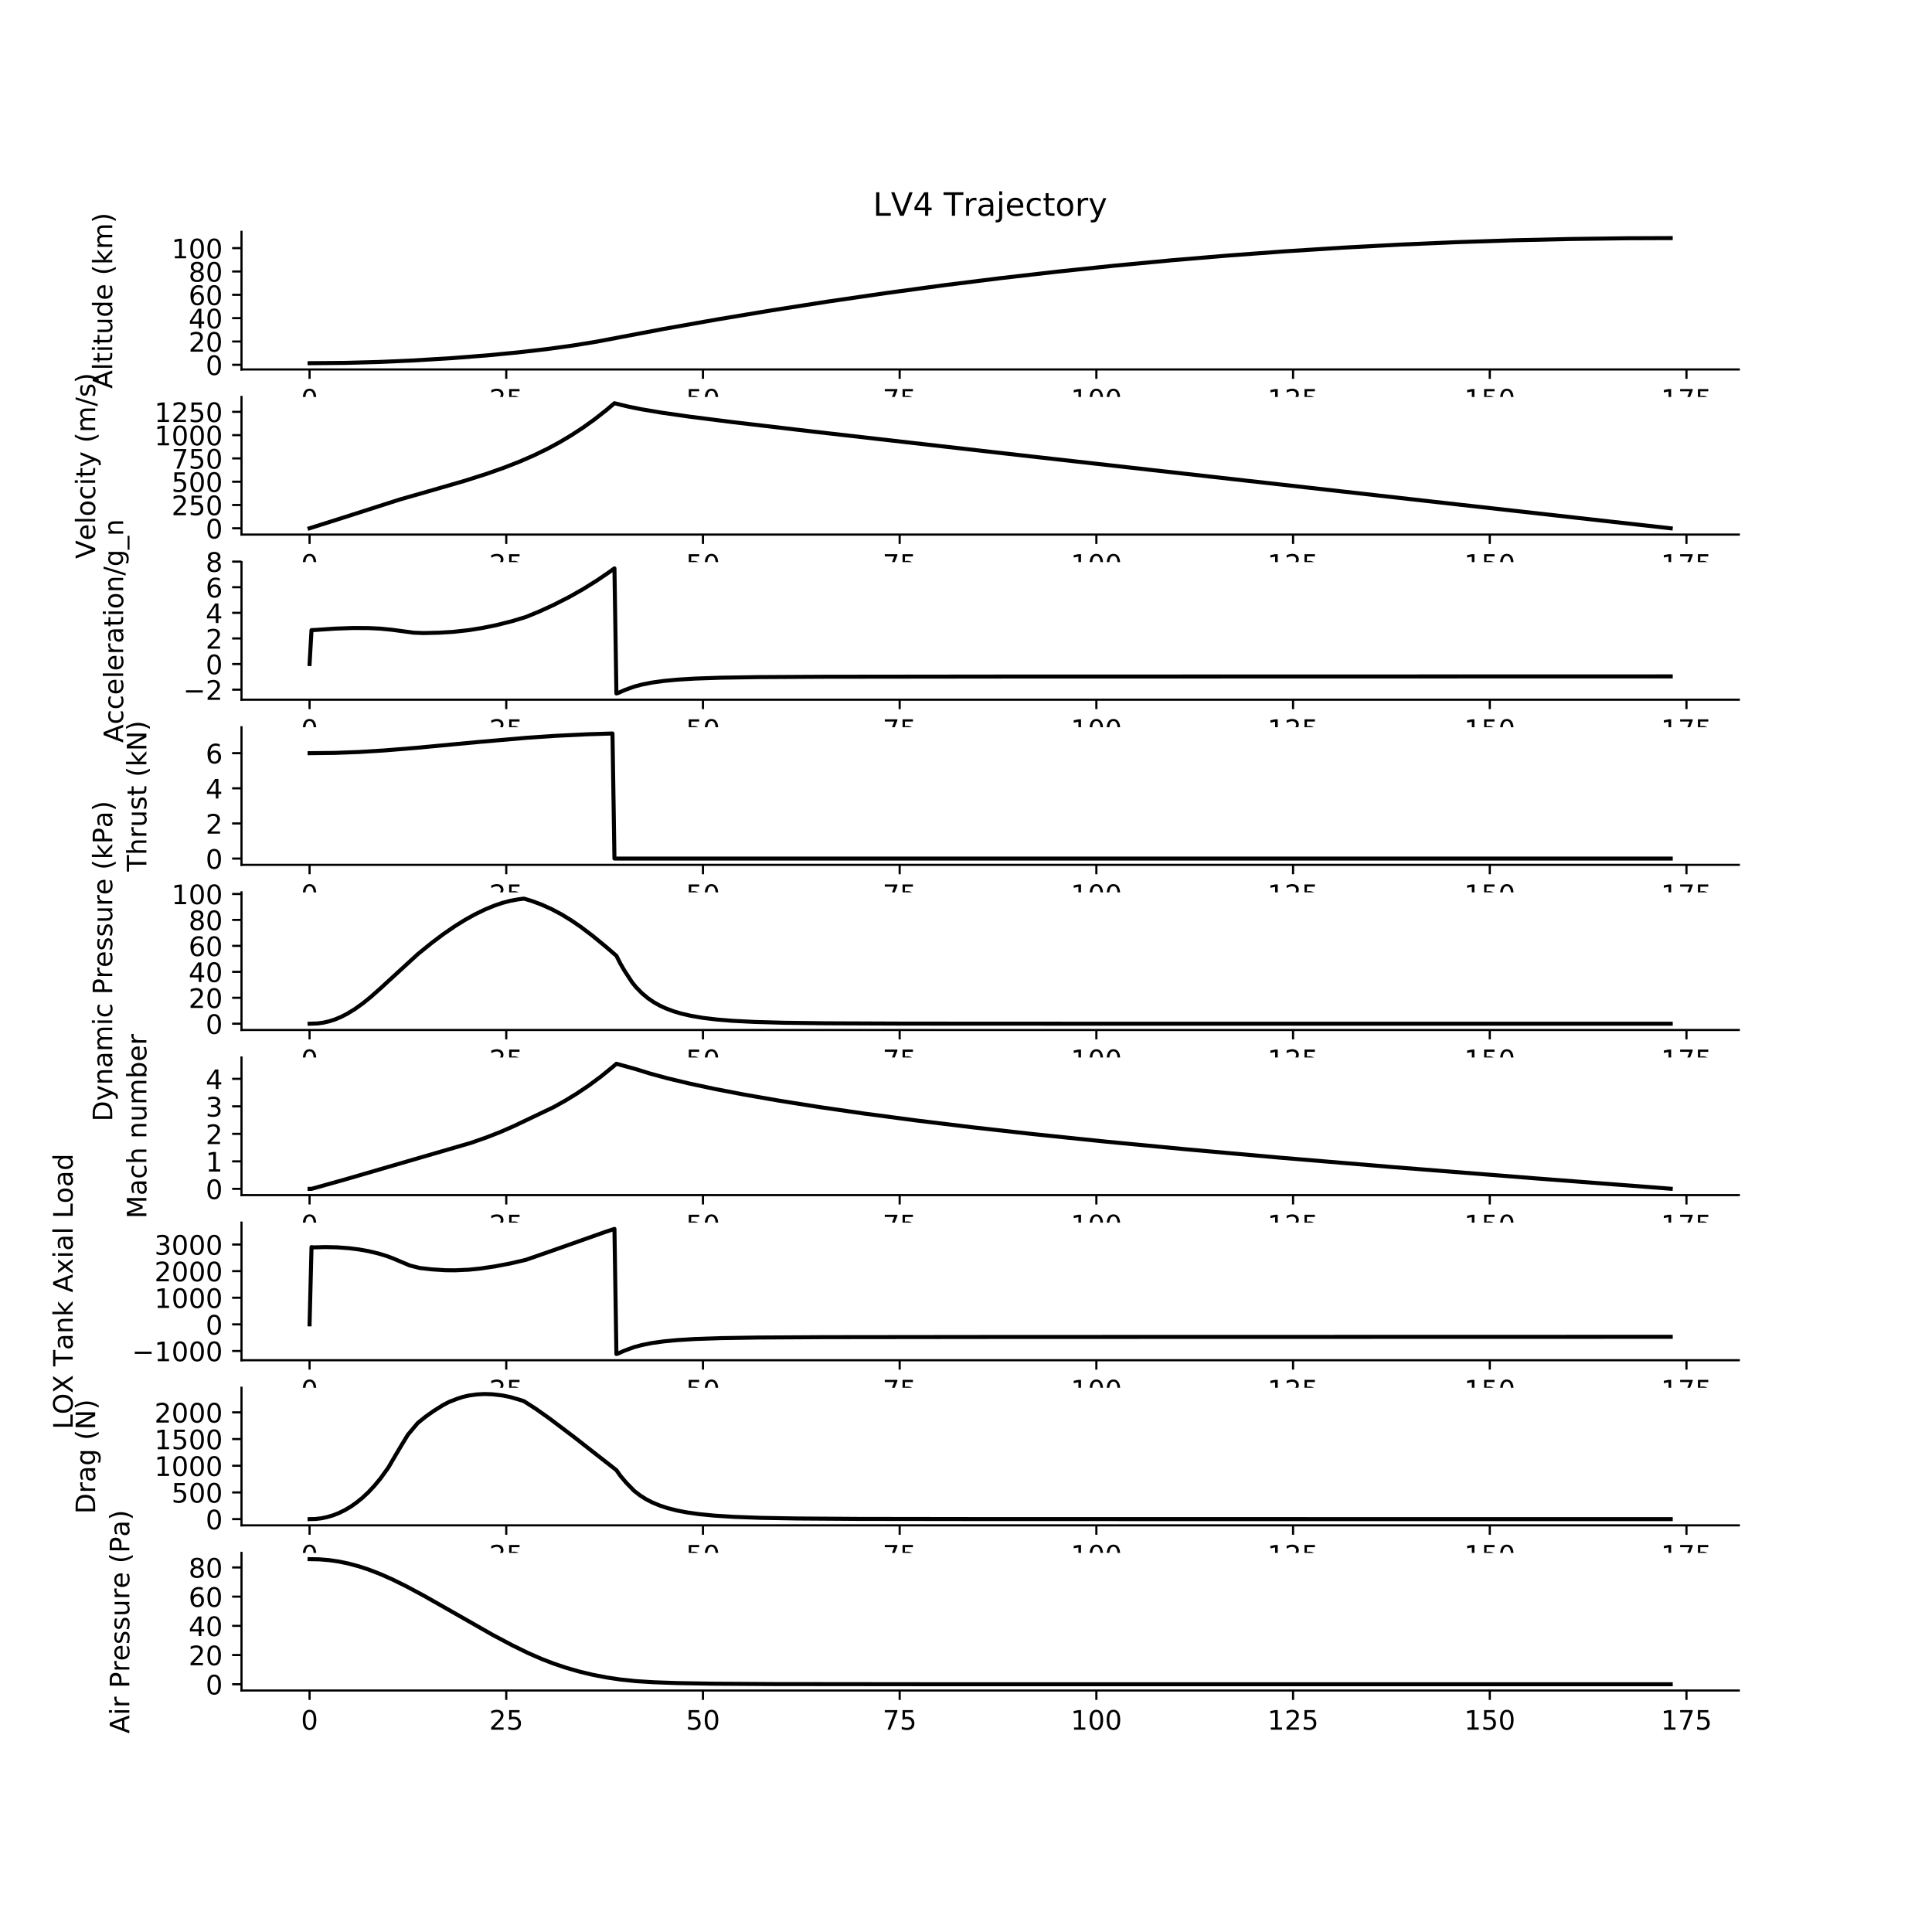 <?xml version="1.0" encoding="utf-8" standalone="no"?>
<!DOCTYPE svg PUBLIC "-//W3C//DTD SVG 1.1//EN"
  "http://www.w3.org/Graphics/SVG/1.1/DTD/svg11.dtd">
<!-- Created with matplotlib (http://matplotlib.org/) -->
<svg height="720pt" version="1.1" viewBox="0 0 720 720" width="720pt" xmlns="http://www.w3.org/2000/svg" xmlns:xlink="http://www.w3.org/1999/xlink">
 <defs>
  <style type="text/css">
*{stroke-linecap:butt;stroke-linejoin:round;}
  </style>
 </defs>
 <g id="figure_1">
  <g id="patch_1">
   <path d="M 0 720 
L 720 720 
L 720 0 
L 0 0 
z
" style="fill:#ffffff;"/>
  </g>
  <g id="axes_1">
   <g id="patch_2">
    <path d="M 90 137.683 
L 648 137.683 
L 648 86.4 
L 90 86.4 
z
" style="fill:#ffffff;"/>
   </g>
   <g id="matplotlib.axis_1">
    <g id="xtick_1">
     <g id="line2d_1">
      <defs>
       <path d="M 0 0 
L 0 3.5 
" id="ma51489c375" style="stroke:#000000;stroke-width:0.8;"/>
      </defs>
      <g>
       <use style="stroke:#000000;stroke-width:0.8;" x="115.364" xlink:href="#ma51489c375" y="137.683"/>
      </g>
     </g>
     <g id="text_1">
      <!-- 0 -->
      <defs>
       <path d="M 31.781 66.406 
Q 24.172 66.406 20.328 58.906 
Q 16.5 51.422 16.5 36.375 
Q 16.5 21.391 20.328 13.891 
Q 24.172 6.391 31.781 6.391 
Q 39.453 6.391 43.281 13.891 
Q 47.125 21.391 47.125 36.375 
Q 47.125 51.422 43.281 58.906 
Q 39.453 66.406 31.781 66.406 
z
M 31.781 74.219 
Q 44.047 74.219 50.516 64.516 
Q 56.984 54.828 56.984 36.375 
Q 56.984 17.969 50.516 8.266 
Q 44.047 -1.422 31.781 -1.422 
Q 19.531 -1.422 13.062 8.266 
Q 6.594 17.969 6.594 36.375 
Q 6.594 54.828 13.062 64.516 
Q 19.531 74.219 31.781 74.219 
z
" id="DejaVuSans-30"/>
      </defs>
      <g transform="translate(112.182 152.281)scale(0.1 -0.1)">
       <use xlink:href="#DejaVuSans-30"/>
      </g>
     </g>
    </g>
    <g id="xtick_2">
     <g id="line2d_2">
      <g>
       <use style="stroke:#000000;stroke-width:0.8;" x="188.669" xlink:href="#ma51489c375" y="137.683"/>
      </g>
     </g>
     <g id="text_2">
      <!-- 25 -->
      <defs>
       <path d="M 19.188 8.297 
L 53.609 8.297 
L 53.609 0 
L 7.328 0 
L 7.328 8.297 
Q 12.938 14.109 22.625 23.891 
Q 32.328 33.688 34.812 36.531 
Q 39.547 41.844 41.422 45.531 
Q 43.312 49.219 43.312 52.781 
Q 43.312 58.594 39.234 62.25 
Q 35.156 65.922 28.609 65.922 
Q 23.969 65.922 18.812 64.312 
Q 13.672 62.703 7.812 59.422 
L 7.812 69.391 
Q 13.766 71.781 18.938 73 
Q 24.125 74.219 28.422 74.219 
Q 39.75 74.219 46.484 68.547 
Q 53.219 62.891 53.219 53.422 
Q 53.219 48.922 51.531 44.891 
Q 49.859 40.875 45.406 35.406 
Q 44.188 33.984 37.641 27.219 
Q 31.109 20.453 19.188 8.297 
z
" id="DejaVuSans-32"/>
       <path d="M 10.797 72.906 
L 49.516 72.906 
L 49.516 64.594 
L 19.828 64.594 
L 19.828 46.734 
Q 21.969 47.469 24.109 47.828 
Q 26.266 48.188 28.422 48.188 
Q 40.625 48.188 47.75 41.5 
Q 54.891 34.812 54.891 23.391 
Q 54.891 11.625 47.562 5.094 
Q 40.234 -1.422 26.906 -1.422 
Q 22.312 -1.422 17.547 -0.641 
Q 12.797 0.141 7.719 1.703 
L 7.719 11.625 
Q 12.109 9.234 16.797 8.062 
Q 21.484 6.891 26.703 6.891 
Q 35.156 6.891 40.078 11.328 
Q 45.016 15.766 45.016 23.391 
Q 45.016 31 40.078 35.438 
Q 35.156 39.891 26.703 39.891 
Q 22.75 39.891 18.812 39.016 
Q 14.891 38.141 10.797 36.281 
z
" id="DejaVuSans-35"/>
      </defs>
      <g transform="translate(182.306 152.281)scale(0.1 -0.1)">
       <use xlink:href="#DejaVuSans-32"/>
       <use x="63.623" xlink:href="#DejaVuSans-35"/>
      </g>
     </g>
    </g>
    <g id="xtick_3">
     <g id="line2d_3">
      <g>
       <use style="stroke:#000000;stroke-width:0.8;" x="261.974" xlink:href="#ma51489c375" y="137.683"/>
      </g>
     </g>
     <g id="text_3">
      <!-- 50 -->
      <g transform="translate(255.612 152.281)scale(0.1 -0.1)">
       <use xlink:href="#DejaVuSans-35"/>
       <use x="63.623" xlink:href="#DejaVuSans-30"/>
      </g>
     </g>
    </g>
    <g id="xtick_4">
     <g id="line2d_4">
      <g>
       <use style="stroke:#000000;stroke-width:0.8;" x="335.28" xlink:href="#ma51489c375" y="137.683"/>
      </g>
     </g>
     <g id="text_4">
      <!-- 75 -->
      <defs>
       <path d="M 8.203 72.906 
L 55.078 72.906 
L 55.078 68.703 
L 28.609 0 
L 18.312 0 
L 43.219 64.594 
L 8.203 64.594 
z
" id="DejaVuSans-37"/>
      </defs>
      <g transform="translate(328.917 152.281)scale(0.1 -0.1)">
       <use xlink:href="#DejaVuSans-37"/>
       <use x="63.623" xlink:href="#DejaVuSans-35"/>
      </g>
     </g>
    </g>
    <g id="xtick_5">
     <g id="line2d_5">
      <g>
       <use style="stroke:#000000;stroke-width:0.8;" x="408.585" xlink:href="#ma51489c375" y="137.683"/>
      </g>
     </g>
     <g id="text_5">
      <!-- 100 -->
      <defs>
       <path d="M 12.406 8.297 
L 28.516 8.297 
L 28.516 63.922 
L 10.984 60.406 
L 10.984 69.391 
L 28.422 72.906 
L 38.281 72.906 
L 38.281 8.297 
L 54.391 8.297 
L 54.391 0 
L 12.406 0 
z
" id="DejaVuSans-31"/>
      </defs>
      <g transform="translate(399.041 152.281)scale(0.1 -0.1)">
       <use xlink:href="#DejaVuSans-31"/>
       <use x="63.623" xlink:href="#DejaVuSans-30"/>
       <use x="127.246" xlink:href="#DejaVuSans-30"/>
      </g>
     </g>
    </g>
    <g id="xtick_6">
     <g id="line2d_6">
      <g>
       <use style="stroke:#000000;stroke-width:0.8;" x="481.89" xlink:href="#ma51489c375" y="137.683"/>
      </g>
     </g>
     <g id="text_6">
      <!-- 125 -->
      <g transform="translate(472.346 152.281)scale(0.1 -0.1)">
       <use xlink:href="#DejaVuSans-31"/>
       <use x="63.623" xlink:href="#DejaVuSans-32"/>
       <use x="127.246" xlink:href="#DejaVuSans-35"/>
      </g>
     </g>
    </g>
    <g id="xtick_7">
     <g id="line2d_7">
      <g>
       <use style="stroke:#000000;stroke-width:0.8;" x="555.195" xlink:href="#ma51489c375" y="137.683"/>
      </g>
     </g>
     <g id="text_7">
      <!-- 150 -->
      <g transform="translate(545.652 152.281)scale(0.1 -0.1)">
       <use xlink:href="#DejaVuSans-31"/>
       <use x="63.623" xlink:href="#DejaVuSans-35"/>
       <use x="127.246" xlink:href="#DejaVuSans-30"/>
      </g>
     </g>
    </g>
    <g id="xtick_8">
     <g id="line2d_8">
      <g>
       <use style="stroke:#000000;stroke-width:0.8;" x="628.501" xlink:href="#ma51489c375" y="137.683"/>
      </g>
     </g>
     <g id="text_8">
      <!-- 175 -->
      <g transform="translate(618.957 152.281)scale(0.1 -0.1)">
       <use xlink:href="#DejaVuSans-31"/>
       <use x="63.623" xlink:href="#DejaVuSans-37"/>
       <use x="127.246" xlink:href="#DejaVuSans-35"/>
      </g>
     </g>
    </g>
   </g>
   <g id="matplotlib.axis_2">
    <g id="ytick_1">
     <g id="line2d_9">
      <defs>
       <path d="M 0 0 
L -3.5 0 
" id="m445e96da00" style="stroke:#000000;stroke-width:0.8;"/>
      </defs>
      <g>
       <use style="stroke:#000000;stroke-width:0.8;" x="90" xlink:href="#m445e96da00" y="135.961"/>
      </g>
     </g>
     <g id="text_9">
      <!-- 0 -->
      <g transform="translate(76.638 139.76)scale(0.1 -0.1)">
       <use xlink:href="#DejaVuSans-30"/>
      </g>
     </g>
    </g>
    <g id="ytick_2">
     <g id="line2d_10">
      <g>
       <use style="stroke:#000000;stroke-width:0.8;" x="90" xlink:href="#m445e96da00" y="127.264"/>
      </g>
     </g>
     <g id="text_10">
      <!-- 20 -->
      <g transform="translate(70.275 131.063)scale(0.1 -0.1)">
       <use xlink:href="#DejaVuSans-32"/>
       <use x="63.623" xlink:href="#DejaVuSans-30"/>
      </g>
     </g>
    </g>
    <g id="ytick_3">
     <g id="line2d_11">
      <g>
       <use style="stroke:#000000;stroke-width:0.8;" x="90" xlink:href="#m445e96da00" y="118.566"/>
      </g>
     </g>
     <g id="text_11">
      <!-- 40 -->
      <defs>
       <path d="M 37.797 64.312 
L 12.891 25.391 
L 37.797 25.391 
z
M 35.203 72.906 
L 47.609 72.906 
L 47.609 25.391 
L 58.016 25.391 
L 58.016 17.188 
L 47.609 17.188 
L 47.609 0 
L 37.797 0 
L 37.797 17.188 
L 4.891 17.188 
L 4.891 26.703 
z
" id="DejaVuSans-34"/>
      </defs>
      <g transform="translate(70.275 122.366)scale(0.1 -0.1)">
       <use xlink:href="#DejaVuSans-34"/>
       <use x="63.623" xlink:href="#DejaVuSans-30"/>
      </g>
     </g>
    </g>
    <g id="ytick_4">
     <g id="line2d_12">
      <g>
       <use style="stroke:#000000;stroke-width:0.8;" x="90" xlink:href="#m445e96da00" y="109.869"/>
      </g>
     </g>
     <g id="text_12">
      <!-- 60 -->
      <defs>
       <path d="M 33.016 40.375 
Q 26.375 40.375 22.484 35.828 
Q 18.609 31.297 18.609 23.391 
Q 18.609 15.531 22.484 10.953 
Q 26.375 6.391 33.016 6.391 
Q 39.656 6.391 43.531 10.953 
Q 47.406 15.531 47.406 23.391 
Q 47.406 31.297 43.531 35.828 
Q 39.656 40.375 33.016 40.375 
z
M 52.594 71.297 
L 52.594 62.312 
Q 48.875 64.062 45.094 64.984 
Q 41.312 65.922 37.594 65.922 
Q 27.828 65.922 22.672 59.328 
Q 17.531 52.734 16.797 39.406 
Q 19.672 43.656 24.016 45.922 
Q 28.375 48.188 33.594 48.188 
Q 44.578 48.188 50.953 41.516 
Q 57.328 34.859 57.328 23.391 
Q 57.328 12.156 50.688 5.359 
Q 44.047 -1.422 33.016 -1.422 
Q 20.359 -1.422 13.672 8.266 
Q 6.984 17.969 6.984 36.375 
Q 6.984 53.656 15.188 63.938 
Q 23.391 74.219 37.203 74.219 
Q 40.922 74.219 44.703 73.484 
Q 48.484 72.75 52.594 71.297 
z
" id="DejaVuSans-36"/>
      </defs>
      <g transform="translate(70.275 113.668)scale(0.1 -0.1)">
       <use xlink:href="#DejaVuSans-36"/>
       <use x="63.623" xlink:href="#DejaVuSans-30"/>
      </g>
     </g>
    </g>
    <g id="ytick_5">
     <g id="line2d_13">
      <g>
       <use style="stroke:#000000;stroke-width:0.8;" x="90" xlink:href="#m445e96da00" y="101.172"/>
      </g>
     </g>
     <g id="text_13">
      <!-- 80 -->
      <defs>
       <path d="M 31.781 34.625 
Q 24.75 34.625 20.719 30.859 
Q 16.703 27.094 16.703 20.516 
Q 16.703 13.922 20.719 10.156 
Q 24.75 6.391 31.781 6.391 
Q 38.812 6.391 42.859 10.172 
Q 46.922 13.969 46.922 20.516 
Q 46.922 27.094 42.891 30.859 
Q 38.875 34.625 31.781 34.625 
z
M 21.922 38.812 
Q 15.578 40.375 12.031 44.719 
Q 8.5 49.078 8.5 55.328 
Q 8.5 64.062 14.719 69.141 
Q 20.953 74.219 31.781 74.219 
Q 42.672 74.219 48.875 69.141 
Q 55.078 64.062 55.078 55.328 
Q 55.078 49.078 51.531 44.719 
Q 48 40.375 41.703 38.812 
Q 48.828 37.156 52.797 32.312 
Q 56.781 27.484 56.781 20.516 
Q 56.781 9.906 50.312 4.234 
Q 43.844 -1.422 31.781 -1.422 
Q 19.734 -1.422 13.25 4.234 
Q 6.781 9.906 6.781 20.516 
Q 6.781 27.484 10.781 32.312 
Q 14.797 37.156 21.922 38.812 
z
M 18.312 54.391 
Q 18.312 48.734 21.844 45.562 
Q 25.391 42.391 31.781 42.391 
Q 38.141 42.391 41.719 45.562 
Q 45.312 48.734 45.312 54.391 
Q 45.312 60.062 41.719 63.234 
Q 38.141 66.406 31.781 66.406 
Q 25.391 66.406 21.844 63.234 
Q 18.312 60.062 18.312 54.391 
z
" id="DejaVuSans-38"/>
      </defs>
      <g transform="translate(70.275 104.971)scale(0.1 -0.1)">
       <use xlink:href="#DejaVuSans-38"/>
       <use x="63.623" xlink:href="#DejaVuSans-30"/>
      </g>
     </g>
    </g>
    <g id="ytick_6">
     <g id="line2d_14">
      <g>
       <use style="stroke:#000000;stroke-width:0.8;" x="90" xlink:href="#m445e96da00" y="92.474"/>
      </g>
     </g>
     <g id="text_14">
      <!-- 100 -->
      <g transform="translate(63.913 96.273)scale(0.1 -0.1)">
       <use xlink:href="#DejaVuSans-31"/>
       <use x="63.623" xlink:href="#DejaVuSans-30"/>
       <use x="127.246" xlink:href="#DejaVuSans-30"/>
      </g>
     </g>
    </g>
    <g id="text_15">
     <!-- Altitude (km) -->
     <defs>
      <path d="M 34.188 63.188 
L 20.797 26.906 
L 47.609 26.906 
z
M 28.609 72.906 
L 39.797 72.906 
L 67.578 0 
L 57.328 0 
L 50.688 18.703 
L 17.828 18.703 
L 11.188 0 
L 0.781 0 
z
" id="DejaVuSans-41"/>
      <path d="M 9.422 75.984 
L 18.406 75.984 
L 18.406 0 
L 9.422 0 
z
" id="DejaVuSans-6c"/>
      <path d="M 18.312 70.219 
L 18.312 54.688 
L 36.812 54.688 
L 36.812 47.703 
L 18.312 47.703 
L 18.312 18.016 
Q 18.312 11.328 20.141 9.422 
Q 21.969 7.516 27.594 7.516 
L 36.812 7.516 
L 36.812 0 
L 27.594 0 
Q 17.188 0 13.234 3.875 
Q 9.281 7.766 9.281 18.016 
L 9.281 47.703 
L 2.688 47.703 
L 2.688 54.688 
L 9.281 54.688 
L 9.281 70.219 
z
" id="DejaVuSans-74"/>
      <path d="M 9.422 54.688 
L 18.406 54.688 
L 18.406 0 
L 9.422 0 
z
M 9.422 75.984 
L 18.406 75.984 
L 18.406 64.594 
L 9.422 64.594 
z
" id="DejaVuSans-69"/>
      <path d="M 8.5 21.578 
L 8.5 54.688 
L 17.484 54.688 
L 17.484 21.922 
Q 17.484 14.156 20.5 10.266 
Q 23.531 6.391 29.594 6.391 
Q 36.859 6.391 41.078 11.031 
Q 45.312 15.672 45.312 23.688 
L 45.312 54.688 
L 54.297 54.688 
L 54.297 0 
L 45.312 0 
L 45.312 8.406 
Q 42.047 3.422 37.719 1 
Q 33.406 -1.422 27.688 -1.422 
Q 18.266 -1.422 13.375 4.438 
Q 8.5 10.297 8.5 21.578 
z
M 31.109 56 
z
" id="DejaVuSans-75"/>
      <path d="M 45.406 46.391 
L 45.406 75.984 
L 54.391 75.984 
L 54.391 0 
L 45.406 0 
L 45.406 8.203 
Q 42.578 3.328 38.25 0.953 
Q 33.938 -1.422 27.875 -1.422 
Q 17.969 -1.422 11.734 6.484 
Q 5.516 14.406 5.516 27.297 
Q 5.516 40.188 11.734 48.094 
Q 17.969 56 27.875 56 
Q 33.938 56 38.25 53.625 
Q 42.578 51.266 45.406 46.391 
z
M 14.797 27.297 
Q 14.797 17.391 18.875 11.75 
Q 22.953 6.109 30.078 6.109 
Q 37.203 6.109 41.297 11.75 
Q 45.406 17.391 45.406 27.297 
Q 45.406 37.203 41.297 42.844 
Q 37.203 48.484 30.078 48.484 
Q 22.953 48.484 18.875 42.844 
Q 14.797 37.203 14.797 27.297 
z
" id="DejaVuSans-64"/>
      <path d="M 56.203 29.594 
L 56.203 25.203 
L 14.891 25.203 
Q 15.484 15.922 20.484 11.062 
Q 25.484 6.203 34.422 6.203 
Q 39.594 6.203 44.453 7.469 
Q 49.312 8.734 54.109 11.281 
L 54.109 2.781 
Q 49.266 0.734 44.188 -0.344 
Q 39.109 -1.422 33.891 -1.422 
Q 20.797 -1.422 13.156 6.188 
Q 5.516 13.812 5.516 26.812 
Q 5.516 40.234 12.766 48.109 
Q 20.016 56 32.328 56 
Q 43.359 56 49.781 48.891 
Q 56.203 41.797 56.203 29.594 
z
M 47.219 32.234 
Q 47.125 39.594 43.094 43.984 
Q 39.062 48.391 32.422 48.391 
Q 24.906 48.391 20.391 44.141 
Q 15.875 39.891 15.188 32.172 
z
" id="DejaVuSans-65"/>
      <path id="DejaVuSans-20"/>
      <path d="M 31 75.875 
Q 24.469 64.656 21.281 53.656 
Q 18.109 42.672 18.109 31.391 
Q 18.109 20.125 21.312 9.062 
Q 24.516 -2 31 -13.188 
L 23.188 -13.188 
Q 15.875 -1.703 12.234 9.375 
Q 8.594 20.453 8.594 31.391 
Q 8.594 42.281 12.203 53.312 
Q 15.828 64.359 23.188 75.875 
z
" id="DejaVuSans-28"/>
      <path d="M 9.078 75.984 
L 18.109 75.984 
L 18.109 31.109 
L 44.922 54.688 
L 56.391 54.688 
L 27.391 29.109 
L 57.625 0 
L 45.906 0 
L 18.109 26.703 
L 18.109 0 
L 9.078 0 
z
" id="DejaVuSans-6b"/>
      <path d="M 52 44.188 
Q 55.375 50.25 60.062 53.125 
Q 64.75 56 71.094 56 
Q 79.641 56 84.281 50.016 
Q 88.922 44.047 88.922 33.016 
L 88.922 0 
L 79.891 0 
L 79.891 32.719 
Q 79.891 40.578 77.094 44.375 
Q 74.312 48.188 68.609 48.188 
Q 61.625 48.188 57.562 43.547 
Q 53.516 38.922 53.516 30.906 
L 53.516 0 
L 44.484 0 
L 44.484 32.719 
Q 44.484 40.625 41.703 44.406 
Q 38.922 48.188 33.109 48.188 
Q 26.219 48.188 22.156 43.531 
Q 18.109 38.875 18.109 30.906 
L 18.109 0 
L 9.078 0 
L 9.078 54.688 
L 18.109 54.688 
L 18.109 46.188 
Q 21.188 51.219 25.484 53.609 
Q 29.781 56 35.688 56 
Q 41.656 56 45.828 52.969 
Q 50 49.953 52 44.188 
z
" id="DejaVuSans-6d"/>
      <path d="M 8.016 75.875 
L 15.828 75.875 
Q 23.141 64.359 26.781 53.312 
Q 30.422 42.281 30.422 31.391 
Q 30.422 20.453 26.781 9.375 
Q 23.141 -1.703 15.828 -13.188 
L 8.016 -13.188 
Q 14.5 -2 17.703 9.062 
Q 20.906 20.125 20.906 31.391 
Q 20.906 42.672 17.703 53.656 
Q 14.5 64.656 8.016 75.875 
z
" id="DejaVuSans-29"/>
     </defs>
     <g transform="translate(41.833 144.836)rotate(-90)scale(0.1 -0.1)">
      <use xlink:href="#DejaVuSans-41"/>
      <use x="68.408" xlink:href="#DejaVuSans-6c"/>
      <use x="96.191" xlink:href="#DejaVuSans-74"/>
      <use x="135.4" xlink:href="#DejaVuSans-69"/>
      <use x="163.184" xlink:href="#DejaVuSans-74"/>
      <use x="202.393" xlink:href="#DejaVuSans-75"/>
      <use x="265.771" xlink:href="#DejaVuSans-64"/>
      <use x="329.248" xlink:href="#DejaVuSans-65"/>
      <use x="390.771" xlink:href="#DejaVuSans-20"/>
      <use x="422.559" xlink:href="#DejaVuSans-28"/>
      <use x="461.572" xlink:href="#DejaVuSans-6b"/>
      <use x="519.482" xlink:href="#DejaVuSans-6d"/>
      <use x="616.895" xlink:href="#DejaVuSans-29"/>
     </g>
    </g>
   </g>
   <g id="line2d_15">
    <path clip-path="url(#p2404fcb420)" d="M 115.364 135.352 
L 128.559 135.235 
L 141.02 134.904 
L 154.215 134.325 
L 168.143 133.479 
L 181.338 132.454 
L 193.067 131.333 
L 204.063 130.063 
L 213.593 128.749 
L 222.389 127.319 
L 231.186 125.648 
L 247.313 122.591 
L 267.106 119.075 
L 287.631 115.651 
L 308.89 112.329 
L 330.148 109.228 
L 351.407 106.349 
L 372.665 103.688 
L 393.924 101.247 
L 415.182 99.024 
L 436.441 97.019 
L 457.699 95.231 
L 478.958 93.661 
L 500.216 92.308 
L 521.475 91.172 
L 542.734 90.252 
L 563.992 89.549 
L 585.251 89.062 
L 606.509 88.792 
L 622.636 88.731 
L 622.636 88.731 
" style="fill:none;stroke:#000000;stroke-linecap:square;stroke-width:1.5;"/>
   </g>
   <g id="patch_3">
    <path d="M 90 137.683 
L 90 86.4 
" style="fill:none;stroke:#000000;stroke-linecap:square;stroke-linejoin:miter;stroke-width:0.8;"/>
   </g>
   <g id="patch_4">
    <path d="M 90 137.683 
L 648 137.683 
" style="fill:none;stroke:#000000;stroke-linecap:square;stroke-linejoin:miter;stroke-width:0.8;"/>
   </g>
   <g id="text_16">
    <!-- LV4 Trajectory -->
    <defs>
     <path d="M 9.812 72.906 
L 19.672 72.906 
L 19.672 8.297 
L 55.172 8.297 
L 55.172 0 
L 9.812 0 
z
" id="DejaVuSans-4c"/>
     <path d="M 28.609 0 
L 0.781 72.906 
L 11.078 72.906 
L 34.188 11.531 
L 57.328 72.906 
L 67.578 72.906 
L 39.797 0 
z
" id="DejaVuSans-56"/>
     <path d="M -0.297 72.906 
L 61.375 72.906 
L 61.375 64.594 
L 35.5 64.594 
L 35.5 0 
L 25.594 0 
L 25.594 64.594 
L -0.297 64.594 
z
" id="DejaVuSans-54"/>
     <path d="M 41.109 46.297 
Q 39.594 47.172 37.812 47.578 
Q 36.031 48 33.891 48 
Q 26.266 48 22.188 43.047 
Q 18.109 38.094 18.109 28.812 
L 18.109 0 
L 9.078 0 
L 9.078 54.688 
L 18.109 54.688 
L 18.109 46.188 
Q 20.953 51.172 25.484 53.578 
Q 30.031 56 36.531 56 
Q 37.453 56 38.578 55.875 
Q 39.703 55.766 41.062 55.516 
z
" id="DejaVuSans-72"/>
     <path d="M 34.281 27.484 
Q 23.391 27.484 19.188 25 
Q 14.984 22.516 14.984 16.5 
Q 14.984 11.719 18.141 8.906 
Q 21.297 6.109 26.703 6.109 
Q 34.188 6.109 38.703 11.406 
Q 43.219 16.703 43.219 25.484 
L 43.219 27.484 
z
M 52.203 31.203 
L 52.203 0 
L 43.219 0 
L 43.219 8.297 
Q 40.141 3.328 35.547 0.953 
Q 30.953 -1.422 24.312 -1.422 
Q 15.922 -1.422 10.953 3.297 
Q 6 8.016 6 15.922 
Q 6 25.141 12.172 29.828 
Q 18.359 34.516 30.609 34.516 
L 43.219 34.516 
L 43.219 35.406 
Q 43.219 41.609 39.141 45 
Q 35.062 48.391 27.688 48.391 
Q 23 48.391 18.547 47.266 
Q 14.109 46.141 10.016 43.891 
L 10.016 52.203 
Q 14.938 54.109 19.578 55.047 
Q 24.219 56 28.609 56 
Q 40.484 56 46.344 49.844 
Q 52.203 43.703 52.203 31.203 
z
" id="DejaVuSans-61"/>
     <path d="M 9.422 54.688 
L 18.406 54.688 
L 18.406 -0.984 
Q 18.406 -11.422 14.422 -16.109 
Q 10.453 -20.797 1.609 -20.797 
L -1.812 -20.797 
L -1.812 -13.188 
L 0.594 -13.188 
Q 5.719 -13.188 7.562 -10.812 
Q 9.422 -8.453 9.422 -0.984 
z
M 9.422 75.984 
L 18.406 75.984 
L 18.406 64.594 
L 9.422 64.594 
z
" id="DejaVuSans-6a"/>
     <path d="M 48.781 52.594 
L 48.781 44.188 
Q 44.969 46.297 41.141 47.344 
Q 37.312 48.391 33.406 48.391 
Q 24.656 48.391 19.812 42.844 
Q 14.984 37.312 14.984 27.297 
Q 14.984 17.281 19.812 11.734 
Q 24.656 6.203 33.406 6.203 
Q 37.312 6.203 41.141 7.25 
Q 44.969 8.297 48.781 10.406 
L 48.781 2.094 
Q 45.016 0.344 40.984 -0.531 
Q 36.969 -1.422 32.422 -1.422 
Q 20.062 -1.422 12.781 6.344 
Q 5.516 14.109 5.516 27.297 
Q 5.516 40.672 12.859 48.328 
Q 20.219 56 33.016 56 
Q 37.156 56 41.109 55.141 
Q 45.062 54.297 48.781 52.594 
z
" id="DejaVuSans-63"/>
     <path d="M 30.609 48.391 
Q 23.391 48.391 19.188 42.75 
Q 14.984 37.109 14.984 27.297 
Q 14.984 17.484 19.156 11.844 
Q 23.344 6.203 30.609 6.203 
Q 37.797 6.203 41.984 11.859 
Q 46.188 17.531 46.188 27.297 
Q 46.188 37.016 41.984 42.703 
Q 37.797 48.391 30.609 48.391 
z
M 30.609 56 
Q 42.328 56 49.016 48.375 
Q 55.719 40.766 55.719 27.297 
Q 55.719 13.875 49.016 6.219 
Q 42.328 -1.422 30.609 -1.422 
Q 18.844 -1.422 12.172 6.219 
Q 5.516 13.875 5.516 27.297 
Q 5.516 40.766 12.172 48.375 
Q 18.844 56 30.609 56 
z
" id="DejaVuSans-6f"/>
     <path d="M 32.172 -5.078 
Q 28.375 -14.844 24.75 -17.812 
Q 21.141 -20.797 15.094 -20.797 
L 7.906 -20.797 
L 7.906 -13.281 
L 13.188 -13.281 
Q 16.891 -13.281 18.938 -11.516 
Q 21 -9.766 23.484 -3.219 
L 25.094 0.875 
L 2.984 54.688 
L 12.5 54.688 
L 29.594 11.922 
L 46.688 54.688 
L 56.203 54.688 
z
" id="DejaVuSans-79"/>
    </defs>
    <g transform="translate(325.344 80.4)scale(0.12 -0.12)">
     <use xlink:href="#DejaVuSans-4c"/>
     <use x="55.541" xlink:href="#DejaVuSans-56"/>
     <use x="123.949" xlink:href="#DejaVuSans-34"/>
     <use x="187.572" xlink:href="#DejaVuSans-20"/>
     <use x="219.359" xlink:href="#DejaVuSans-54"/>
     <use x="280.225" xlink:href="#DejaVuSans-72"/>
     <use x="321.338" xlink:href="#DejaVuSans-61"/>
     <use x="382.617" xlink:href="#DejaVuSans-6a"/>
     <use x="410.4" xlink:href="#DejaVuSans-65"/>
     <use x="471.924" xlink:href="#DejaVuSans-63"/>
     <use x="526.904" xlink:href="#DejaVuSans-74"/>
     <use x="566.113" xlink:href="#DejaVuSans-6f"/>
     <use x="627.295" xlink:href="#DejaVuSans-72"/>
     <use x="668.408" xlink:href="#DejaVuSans-79"/>
    </g>
   </g>
  </g>
  <g id="axes_2">
   <g id="patch_5">
    <path d="M 90 199.223 
L 648 199.223 
L 648 147.94 
L 90 147.94 
z
" style="fill:#ffffff;"/>
   </g>
   <g id="matplotlib.axis_3">
    <g id="xtick_9">
     <g id="line2d_16">
      <g>
       <use style="stroke:#000000;stroke-width:0.8;" x="115.364" xlink:href="#ma51489c375" y="199.223"/>
      </g>
     </g>
     <g id="text_17">
      <!-- 0 -->
      <g transform="translate(112.182 213.821)scale(0.1 -0.1)">
       <use xlink:href="#DejaVuSans-30"/>
      </g>
     </g>
    </g>
    <g id="xtick_10">
     <g id="line2d_17">
      <g>
       <use style="stroke:#000000;stroke-width:0.8;" x="188.669" xlink:href="#ma51489c375" y="199.223"/>
      </g>
     </g>
     <g id="text_18">
      <!-- 25 -->
      <g transform="translate(182.306 213.821)scale(0.1 -0.1)">
       <use xlink:href="#DejaVuSans-32"/>
       <use x="63.623" xlink:href="#DejaVuSans-35"/>
      </g>
     </g>
    </g>
    <g id="xtick_11">
     <g id="line2d_18">
      <g>
       <use style="stroke:#000000;stroke-width:0.8;" x="261.974" xlink:href="#ma51489c375" y="199.223"/>
      </g>
     </g>
     <g id="text_19">
      <!-- 50 -->
      <g transform="translate(255.612 213.821)scale(0.1 -0.1)">
       <use xlink:href="#DejaVuSans-35"/>
       <use x="63.623" xlink:href="#DejaVuSans-30"/>
      </g>
     </g>
    </g>
    <g id="xtick_12">
     <g id="line2d_19">
      <g>
       <use style="stroke:#000000;stroke-width:0.8;" x="335.28" xlink:href="#ma51489c375" y="199.223"/>
      </g>
     </g>
     <g id="text_20">
      <!-- 75 -->
      <g transform="translate(328.917 213.821)scale(0.1 -0.1)">
       <use xlink:href="#DejaVuSans-37"/>
       <use x="63.623" xlink:href="#DejaVuSans-35"/>
      </g>
     </g>
    </g>
    <g id="xtick_13">
     <g id="line2d_20">
      <g>
       <use style="stroke:#000000;stroke-width:0.8;" x="408.585" xlink:href="#ma51489c375" y="199.223"/>
      </g>
     </g>
     <g id="text_21">
      <!-- 100 -->
      <g transform="translate(399.041 213.821)scale(0.1 -0.1)">
       <use xlink:href="#DejaVuSans-31"/>
       <use x="63.623" xlink:href="#DejaVuSans-30"/>
       <use x="127.246" xlink:href="#DejaVuSans-30"/>
      </g>
     </g>
    </g>
    <g id="xtick_14">
     <g id="line2d_21">
      <g>
       <use style="stroke:#000000;stroke-width:0.8;" x="481.89" xlink:href="#ma51489c375" y="199.223"/>
      </g>
     </g>
     <g id="text_22">
      <!-- 125 -->
      <g transform="translate(472.346 213.821)scale(0.1 -0.1)">
       <use xlink:href="#DejaVuSans-31"/>
       <use x="63.623" xlink:href="#DejaVuSans-32"/>
       <use x="127.246" xlink:href="#DejaVuSans-35"/>
      </g>
     </g>
    </g>
    <g id="xtick_15">
     <g id="line2d_22">
      <g>
       <use style="stroke:#000000;stroke-width:0.8;" x="555.195" xlink:href="#ma51489c375" y="199.223"/>
      </g>
     </g>
     <g id="text_23">
      <!-- 150 -->
      <g transform="translate(545.652 213.821)scale(0.1 -0.1)">
       <use xlink:href="#DejaVuSans-31"/>
       <use x="63.623" xlink:href="#DejaVuSans-35"/>
       <use x="127.246" xlink:href="#DejaVuSans-30"/>
      </g>
     </g>
    </g>
    <g id="xtick_16">
     <g id="line2d_23">
      <g>
       <use style="stroke:#000000;stroke-width:0.8;" x="628.501" xlink:href="#ma51489c375" y="199.223"/>
      </g>
     </g>
     <g id="text_24">
      <!-- 175 -->
      <g transform="translate(618.957 213.821)scale(0.1 -0.1)">
       <use xlink:href="#DejaVuSans-31"/>
       <use x="63.623" xlink:href="#DejaVuSans-37"/>
       <use x="127.246" xlink:href="#DejaVuSans-35"/>
      </g>
     </g>
    </g>
   </g>
   <g id="matplotlib.axis_4">
    <g id="ytick_7">
     <g id="line2d_24">
      <g>
       <use style="stroke:#000000;stroke-width:0.8;" x="90" xlink:href="#m445e96da00" y="196.873"/>
      </g>
     </g>
     <g id="text_25">
      <!-- 0 -->
      <g transform="translate(76.638 200.672)scale(0.1 -0.1)">
       <use xlink:href="#DejaVuSans-30"/>
      </g>
     </g>
    </g>
    <g id="ytick_8">
     <g id="line2d_25">
      <g>
       <use style="stroke:#000000;stroke-width:0.8;" x="90" xlink:href="#m445e96da00" y="188.194"/>
      </g>
     </g>
     <g id="text_26">
      <!-- 250 -->
      <g transform="translate(63.913 191.993)scale(0.1 -0.1)">
       <use xlink:href="#DejaVuSans-32"/>
       <use x="63.623" xlink:href="#DejaVuSans-35"/>
       <use x="127.246" xlink:href="#DejaVuSans-30"/>
      </g>
     </g>
    </g>
    <g id="ytick_9">
     <g id="line2d_26">
      <g>
       <use style="stroke:#000000;stroke-width:0.8;" x="90" xlink:href="#m445e96da00" y="179.514"/>
      </g>
     </g>
     <g id="text_27">
      <!-- 500 -->
      <g transform="translate(63.913 183.314)scale(0.1 -0.1)">
       <use xlink:href="#DejaVuSans-35"/>
       <use x="63.623" xlink:href="#DejaVuSans-30"/>
       <use x="127.246" xlink:href="#DejaVuSans-30"/>
      </g>
     </g>
    </g>
    <g id="ytick_10">
     <g id="line2d_27">
      <g>
       <use style="stroke:#000000;stroke-width:0.8;" x="90" xlink:href="#m445e96da00" y="170.835"/>
      </g>
     </g>
     <g id="text_28">
      <!-- 750 -->
      <g transform="translate(63.913 174.634)scale(0.1 -0.1)">
       <use xlink:href="#DejaVuSans-37"/>
       <use x="63.623" xlink:href="#DejaVuSans-35"/>
       <use x="127.246" xlink:href="#DejaVuSans-30"/>
      </g>
     </g>
    </g>
    <g id="ytick_11">
     <g id="line2d_28">
      <g>
       <use style="stroke:#000000;stroke-width:0.8;" x="90" xlink:href="#m445e96da00" y="162.156"/>
      </g>
     </g>
     <g id="text_29">
      <!-- 1000 -->
      <g transform="translate(57.55 165.955)scale(0.1 -0.1)">
       <use xlink:href="#DejaVuSans-31"/>
       <use x="63.623" xlink:href="#DejaVuSans-30"/>
       <use x="127.246" xlink:href="#DejaVuSans-30"/>
       <use x="190.869" xlink:href="#DejaVuSans-30"/>
      </g>
     </g>
    </g>
    <g id="ytick_12">
     <g id="line2d_29">
      <g>
       <use style="stroke:#000000;stroke-width:0.8;" x="90" xlink:href="#m445e96da00" y="153.476"/>
      </g>
     </g>
     <g id="text_30">
      <!-- 1250 -->
      <g transform="translate(57.55 157.276)scale(0.1 -0.1)">
       <use xlink:href="#DejaVuSans-31"/>
       <use x="63.623" xlink:href="#DejaVuSans-32"/>
       <use x="127.246" xlink:href="#DejaVuSans-35"/>
       <use x="190.869" xlink:href="#DejaVuSans-30"/>
      </g>
     </g>
    </g>
    <g id="text_31">
     <!-- Velocity (m/s) -->
     <defs>
      <path d="M 25.391 72.906 
L 33.688 72.906 
L 8.297 -9.281 
L 0 -9.281 
z
" id="DejaVuSans-2f"/>
      <path d="M 44.281 53.078 
L 44.281 44.578 
Q 40.484 46.531 36.375 47.5 
Q 32.281 48.484 27.875 48.484 
Q 21.188 48.484 17.844 46.438 
Q 14.5 44.391 14.5 40.281 
Q 14.5 37.156 16.891 35.375 
Q 19.281 33.594 26.516 31.984 
L 29.594 31.297 
Q 39.156 29.25 43.188 25.516 
Q 47.219 21.781 47.219 15.094 
Q 47.219 7.469 41.188 3.016 
Q 35.156 -1.422 24.609 -1.422 
Q 20.219 -1.422 15.453 -0.562 
Q 10.688 0.297 5.422 2 
L 5.422 11.281 
Q 10.406 8.688 15.234 7.391 
Q 20.062 6.109 24.812 6.109 
Q 31.156 6.109 34.562 8.281 
Q 37.984 10.453 37.984 14.406 
Q 37.984 18.062 35.516 20.016 
Q 33.062 21.969 24.703 23.781 
L 21.578 24.516 
Q 13.234 26.266 9.516 29.906 
Q 5.812 33.547 5.812 39.891 
Q 5.812 47.609 11.281 51.797 
Q 16.75 56 26.812 56 
Q 31.781 56 36.172 55.266 
Q 40.578 54.547 44.281 53.078 
z
" id="DejaVuSans-73"/>
     </defs>
     <g transform="translate(35.47 208.229)rotate(-90)scale(0.1 -0.1)">
      <use xlink:href="#DejaVuSans-56"/>
      <use x="68.299" xlink:href="#DejaVuSans-65"/>
      <use x="129.822" xlink:href="#DejaVuSans-6c"/>
      <use x="157.605" xlink:href="#DejaVuSans-6f"/>
      <use x="218.787" xlink:href="#DejaVuSans-63"/>
      <use x="273.768" xlink:href="#DejaVuSans-69"/>
      <use x="301.551" xlink:href="#DejaVuSans-74"/>
      <use x="340.76" xlink:href="#DejaVuSans-79"/>
      <use x="399.939" xlink:href="#DejaVuSans-20"/>
      <use x="431.727" xlink:href="#DejaVuSans-28"/>
      <use x="470.74" xlink:href="#DejaVuSans-6d"/>
      <use x="568.152" xlink:href="#DejaVuSans-2f"/>
      <use x="601.844" xlink:href="#DejaVuSans-73"/>
      <use x="653.943" xlink:href="#DejaVuSans-29"/>
     </g>
    </g>
   </g>
   <g id="line2d_30">
    <path clip-path="url(#pb0bcbe839f)" d="M 115.364 196.873 
L 127.826 192.93 
L 149.084 186.119 
L 159.347 183.189 
L 173.275 179.157 
L 181.338 176.586 
L 187.936 174.255 
L 193.8 171.957 
L 198.932 169.727 
L 204.063 167.232 
L 208.461 164.857 
L 212.86 162.244 
L 217.258 159.372 
L 221.656 156.218 
L 226.055 152.759 
L 228.987 150.271 
L 234.118 151.53 
L 239.25 152.56 
L 246.58 153.789 
L 256.843 155.257 
L 272.97 157.301 
L 303.025 160.839 
L 379.263 169.533 
L 543.467 188.021 
L 622.636 196.892 
L 622.636 196.892 
" style="fill:none;stroke:#000000;stroke-linecap:square;stroke-width:1.5;"/>
   </g>
   <g id="patch_6">
    <path d="M 90 199.223 
L 90 147.94 
" style="fill:none;stroke:#000000;stroke-linecap:square;stroke-linejoin:miter;stroke-width:0.8;"/>
   </g>
   <g id="patch_7">
    <path d="M 90 199.223 
L 648 199.223 
" style="fill:none;stroke:#000000;stroke-linecap:square;stroke-linejoin:miter;stroke-width:0.8;"/>
   </g>
  </g>
  <g id="axes_3">
   <g id="patch_8">
    <path d="M 90 260.762 
L 648 260.762 
L 648 209.479 
L 90 209.479 
z
" style="fill:#ffffff;"/>
   </g>
   <g id="matplotlib.axis_5">
    <g id="xtick_17">
     <g id="line2d_31">
      <g>
       <use style="stroke:#000000;stroke-width:0.8;" x="115.364" xlink:href="#ma51489c375" y="260.762"/>
      </g>
     </g>
     <g id="text_32">
      <!-- 0 -->
      <g transform="translate(112.182 275.361)scale(0.1 -0.1)">
       <use xlink:href="#DejaVuSans-30"/>
      </g>
     </g>
    </g>
    <g id="xtick_18">
     <g id="line2d_32">
      <g>
       <use style="stroke:#000000;stroke-width:0.8;" x="188.669" xlink:href="#ma51489c375" y="260.762"/>
      </g>
     </g>
     <g id="text_33">
      <!-- 25 -->
      <g transform="translate(182.306 275.361)scale(0.1 -0.1)">
       <use xlink:href="#DejaVuSans-32"/>
       <use x="63.623" xlink:href="#DejaVuSans-35"/>
      </g>
     </g>
    </g>
    <g id="xtick_19">
     <g id="line2d_33">
      <g>
       <use style="stroke:#000000;stroke-width:0.8;" x="261.974" xlink:href="#ma51489c375" y="260.762"/>
      </g>
     </g>
     <g id="text_34">
      <!-- 50 -->
      <g transform="translate(255.612 275.361)scale(0.1 -0.1)">
       <use xlink:href="#DejaVuSans-35"/>
       <use x="63.623" xlink:href="#DejaVuSans-30"/>
      </g>
     </g>
    </g>
    <g id="xtick_20">
     <g id="line2d_34">
      <g>
       <use style="stroke:#000000;stroke-width:0.8;" x="335.28" xlink:href="#ma51489c375" y="260.762"/>
      </g>
     </g>
     <g id="text_35">
      <!-- 75 -->
      <g transform="translate(328.917 275.361)scale(0.1 -0.1)">
       <use xlink:href="#DejaVuSans-37"/>
       <use x="63.623" xlink:href="#DejaVuSans-35"/>
      </g>
     </g>
    </g>
    <g id="xtick_21">
     <g id="line2d_35">
      <g>
       <use style="stroke:#000000;stroke-width:0.8;" x="408.585" xlink:href="#ma51489c375" y="260.762"/>
      </g>
     </g>
     <g id="text_36">
      <!-- 100 -->
      <g transform="translate(399.041 275.361)scale(0.1 -0.1)">
       <use xlink:href="#DejaVuSans-31"/>
       <use x="63.623" xlink:href="#DejaVuSans-30"/>
       <use x="127.246" xlink:href="#DejaVuSans-30"/>
      </g>
     </g>
    </g>
    <g id="xtick_22">
     <g id="line2d_36">
      <g>
       <use style="stroke:#000000;stroke-width:0.8;" x="481.89" xlink:href="#ma51489c375" y="260.762"/>
      </g>
     </g>
     <g id="text_37">
      <!-- 125 -->
      <g transform="translate(472.346 275.361)scale(0.1 -0.1)">
       <use xlink:href="#DejaVuSans-31"/>
       <use x="63.623" xlink:href="#DejaVuSans-32"/>
       <use x="127.246" xlink:href="#DejaVuSans-35"/>
      </g>
     </g>
    </g>
    <g id="xtick_23">
     <g id="line2d_37">
      <g>
       <use style="stroke:#000000;stroke-width:0.8;" x="555.195" xlink:href="#ma51489c375" y="260.762"/>
      </g>
     </g>
     <g id="text_38">
      <!-- 150 -->
      <g transform="translate(545.652 275.361)scale(0.1 -0.1)">
       <use xlink:href="#DejaVuSans-31"/>
       <use x="63.623" xlink:href="#DejaVuSans-35"/>
       <use x="127.246" xlink:href="#DejaVuSans-30"/>
      </g>
     </g>
    </g>
    <g id="xtick_24">
     <g id="line2d_38">
      <g>
       <use style="stroke:#000000;stroke-width:0.8;" x="628.501" xlink:href="#ma51489c375" y="260.762"/>
      </g>
     </g>
     <g id="text_39">
      <!-- 175 -->
      <g transform="translate(618.957 275.361)scale(0.1 -0.1)">
       <use xlink:href="#DejaVuSans-31"/>
       <use x="63.623" xlink:href="#DejaVuSans-37"/>
       <use x="127.246" xlink:href="#DejaVuSans-35"/>
      </g>
     </g>
    </g>
   </g>
   <g id="matplotlib.axis_6">
    <g id="ytick_13">
     <g id="line2d_39">
      <g>
       <use style="stroke:#000000;stroke-width:0.8;" x="90" xlink:href="#m445e96da00" y="257.006"/>
      </g>
     </g>
     <g id="text_40">
      <!-- −2 -->
      <defs>
       <path d="M 10.594 35.5 
L 73.188 35.5 
L 73.188 27.203 
L 10.594 27.203 
z
" id="DejaVuSans-2212"/>
      </defs>
      <g transform="translate(68.258 260.805)scale(0.1 -0.1)">
       <use xlink:href="#DejaVuSans-2212"/>
       <use x="83.789" xlink:href="#DejaVuSans-32"/>
      </g>
     </g>
    </g>
    <g id="ytick_14">
     <g id="line2d_40">
      <g>
       <use style="stroke:#000000;stroke-width:0.8;" x="90" xlink:href="#m445e96da00" y="247.465"/>
      </g>
     </g>
     <g id="text_41">
      <!-- 0 -->
      <g transform="translate(76.638 251.264)scale(0.1 -0.1)">
       <use xlink:href="#DejaVuSans-30"/>
      </g>
     </g>
    </g>
    <g id="ytick_15">
     <g id="line2d_41">
      <g>
       <use style="stroke:#000000;stroke-width:0.8;" x="90" xlink:href="#m445e96da00" y="237.923"/>
      </g>
     </g>
     <g id="text_42">
      <!-- 2 -->
      <g transform="translate(76.638 241.723)scale(0.1 -0.1)">
       <use xlink:href="#DejaVuSans-32"/>
      </g>
     </g>
    </g>
    <g id="ytick_16">
     <g id="line2d_42">
      <g>
       <use style="stroke:#000000;stroke-width:0.8;" x="90" xlink:href="#m445e96da00" y="228.382"/>
      </g>
     </g>
     <g id="text_43">
      <!-- 4 -->
      <g transform="translate(76.638 232.181)scale(0.1 -0.1)">
       <use xlink:href="#DejaVuSans-34"/>
      </g>
     </g>
    </g>
    <g id="ytick_17">
     <g id="line2d_43">
      <g>
       <use style="stroke:#000000;stroke-width:0.8;" x="90" xlink:href="#m445e96da00" y="218.841"/>
      </g>
     </g>
     <g id="text_44">
      <!-- 6 -->
      <g transform="translate(76.638 222.64)scale(0.1 -0.1)">
       <use xlink:href="#DejaVuSans-36"/>
      </g>
     </g>
    </g>
    <g id="ytick_18">
     <g id="line2d_44">
      <g>
       <use style="stroke:#000000;stroke-width:0.8;" x="90" xlink:href="#m445e96da00" y="209.299"/>
      </g>
     </g>
     <g id="text_45">
      <!-- 8 -->
      <g transform="translate(76.638 213.098)scale(0.1 -0.1)">
       <use xlink:href="#DejaVuSans-38"/>
      </g>
     </g>
    </g>
    <g id="text_46">
     <!-- Acceleration/g_n -->
     <defs>
      <path d="M 54.891 33.016 
L 54.891 0 
L 45.906 0 
L 45.906 32.719 
Q 45.906 40.484 42.875 44.328 
Q 39.844 48.188 33.797 48.188 
Q 26.516 48.188 22.312 43.547 
Q 18.109 38.922 18.109 30.906 
L 18.109 0 
L 9.078 0 
L 9.078 54.688 
L 18.109 54.688 
L 18.109 46.188 
Q 21.344 51.125 25.703 53.562 
Q 30.078 56 35.797 56 
Q 45.219 56 50.047 50.172 
Q 54.891 44.344 54.891 33.016 
z
" id="DejaVuSans-6e"/>
      <path d="M 45.406 27.984 
Q 45.406 37.75 41.375 43.109 
Q 37.359 48.484 30.078 48.484 
Q 22.859 48.484 18.828 43.109 
Q 14.797 37.75 14.797 27.984 
Q 14.797 18.266 18.828 12.891 
Q 22.859 7.516 30.078 7.516 
Q 37.359 7.516 41.375 12.891 
Q 45.406 18.266 45.406 27.984 
z
M 54.391 6.781 
Q 54.391 -7.172 48.188 -13.984 
Q 42 -20.797 29.203 -20.797 
Q 24.469 -20.797 20.266 -20.094 
Q 16.062 -19.391 12.109 -17.922 
L 12.109 -9.188 
Q 16.062 -11.328 19.922 -12.344 
Q 23.781 -13.375 27.781 -13.375 
Q 36.625 -13.375 41.016 -8.766 
Q 45.406 -4.156 45.406 5.172 
L 45.406 9.625 
Q 42.625 4.781 38.281 2.391 
Q 33.938 0 27.875 0 
Q 17.828 0 11.672 7.656 
Q 5.516 15.328 5.516 27.984 
Q 5.516 40.672 11.672 48.328 
Q 17.828 56 27.875 56 
Q 33.938 56 38.281 53.609 
Q 42.625 51.219 45.406 46.391 
L 45.406 54.688 
L 54.391 54.688 
z
" id="DejaVuSans-67"/>
      <path d="M 50.984 -16.609 
L 50.984 -23.578 
L -0.984 -23.578 
L -0.984 -16.609 
z
" id="DejaVuSans-5f"/>
     </defs>
     <g transform="translate(45.9 276.805)rotate(-90)scale(0.1 -0.1)">
      <use xlink:href="#DejaVuSans-41"/>
      <use x="68.393" xlink:href="#DejaVuSans-63"/>
      <use x="123.373" xlink:href="#DejaVuSans-63"/>
      <use x="178.354" xlink:href="#DejaVuSans-65"/>
      <use x="239.877" xlink:href="#DejaVuSans-6c"/>
      <use x="267.66" xlink:href="#DejaVuSans-65"/>
      <use x="329.184" xlink:href="#DejaVuSans-72"/>
      <use x="370.297" xlink:href="#DejaVuSans-61"/>
      <use x="431.576" xlink:href="#DejaVuSans-74"/>
      <use x="470.785" xlink:href="#DejaVuSans-69"/>
      <use x="498.568" xlink:href="#DejaVuSans-6f"/>
      <use x="559.75" xlink:href="#DejaVuSans-6e"/>
      <use x="623.129" xlink:href="#DejaVuSans-2f"/>
      <use x="656.82" xlink:href="#DejaVuSans-67"/>
      <use x="720.297" xlink:href="#DejaVuSans-5f"/>
      <use x="770.297" xlink:href="#DejaVuSans-6e"/>
     </g>
    </g>
   </g>
   <g id="line2d_45">
    <path clip-path="url(#p9efa2879bf)" d="M 115.364 247.465 
L 116.097 234.824 
L 117.563 234.762 
L 124.893 234.27 
L 131.491 234.042 
L 137.355 234.071 
L 141.754 234.275 
L 146.152 234.709 
L 154.215 235.789 
L 157.881 235.927 
L 163.745 235.782 
L 168.877 235.477 
L 174.741 234.83 
L 179.872 234.008 
L 185.004 232.961 
L 190.868 231.486 
L 195.999 229.929 
L 201.131 227.818 
L 206.262 225.46 
L 212.127 222.477 
L 217.258 219.574 
L 222.389 216.373 
L 226.788 213.39 
L 228.987 211.81 
L 229.72 258.431 
L 230.453 258.216 
L 232.652 257.221 
L 236.317 255.887 
L 239.25 255.107 
L 242.915 254.384 
L 247.313 253.77 
L 252.445 253.284 
L 259.042 252.885 
L 268.572 252.56 
L 282.5 252.337 
L 307.424 252.198 
L 374.864 252.121 
L 622.636 252.067 
L 622.636 252.067 
" style="fill:none;stroke:#000000;stroke-linecap:square;stroke-width:1.5;"/>
   </g>
   <g id="patch_9">
    <path d="M 90 260.762 
L 90 209.479 
" style="fill:none;stroke:#000000;stroke-linecap:square;stroke-linejoin:miter;stroke-width:0.8;"/>
   </g>
   <g id="patch_10">
    <path d="M 90 260.762 
L 648 260.762 
" style="fill:none;stroke:#000000;stroke-linecap:square;stroke-linejoin:miter;stroke-width:0.8;"/>
   </g>
  </g>
  <g id="axes_4">
   <g id="patch_11">
    <path d="M 90 322.302 
L 648 322.302 
L 648 271.019 
L 90 271.019 
z
" style="fill:#ffffff;"/>
   </g>
   <g id="matplotlib.axis_7">
    <g id="xtick_25">
     <g id="line2d_46">
      <g>
       <use style="stroke:#000000;stroke-width:0.8;" x="115.364" xlink:href="#ma51489c375" y="322.302"/>
      </g>
     </g>
     <g id="text_47">
      <!-- 0 -->
      <g transform="translate(112.182 336.9)scale(0.1 -0.1)">
       <use xlink:href="#DejaVuSans-30"/>
      </g>
     </g>
    </g>
    <g id="xtick_26">
     <g id="line2d_47">
      <g>
       <use style="stroke:#000000;stroke-width:0.8;" x="188.669" xlink:href="#ma51489c375" y="322.302"/>
      </g>
     </g>
     <g id="text_48">
      <!-- 25 -->
      <g transform="translate(182.306 336.9)scale(0.1 -0.1)">
       <use xlink:href="#DejaVuSans-32"/>
       <use x="63.623" xlink:href="#DejaVuSans-35"/>
      </g>
     </g>
    </g>
    <g id="xtick_27">
     <g id="line2d_48">
      <g>
       <use style="stroke:#000000;stroke-width:0.8;" x="261.974" xlink:href="#ma51489c375" y="322.302"/>
      </g>
     </g>
     <g id="text_49">
      <!-- 50 -->
      <g transform="translate(255.612 336.9)scale(0.1 -0.1)">
       <use xlink:href="#DejaVuSans-35"/>
       <use x="63.623" xlink:href="#DejaVuSans-30"/>
      </g>
     </g>
    </g>
    <g id="xtick_28">
     <g id="line2d_49">
      <g>
       <use style="stroke:#000000;stroke-width:0.8;" x="335.28" xlink:href="#ma51489c375" y="322.302"/>
      </g>
     </g>
     <g id="text_50">
      <!-- 75 -->
      <g transform="translate(328.917 336.9)scale(0.1 -0.1)">
       <use xlink:href="#DejaVuSans-37"/>
       <use x="63.623" xlink:href="#DejaVuSans-35"/>
      </g>
     </g>
    </g>
    <g id="xtick_29">
     <g id="line2d_50">
      <g>
       <use style="stroke:#000000;stroke-width:0.8;" x="408.585" xlink:href="#ma51489c375" y="322.302"/>
      </g>
     </g>
     <g id="text_51">
      <!-- 100 -->
      <g transform="translate(399.041 336.9)scale(0.1 -0.1)">
       <use xlink:href="#DejaVuSans-31"/>
       <use x="63.623" xlink:href="#DejaVuSans-30"/>
       <use x="127.246" xlink:href="#DejaVuSans-30"/>
      </g>
     </g>
    </g>
    <g id="xtick_30">
     <g id="line2d_51">
      <g>
       <use style="stroke:#000000;stroke-width:0.8;" x="481.89" xlink:href="#ma51489c375" y="322.302"/>
      </g>
     </g>
     <g id="text_52">
      <!-- 125 -->
      <g transform="translate(472.346 336.9)scale(0.1 -0.1)">
       <use xlink:href="#DejaVuSans-31"/>
       <use x="63.623" xlink:href="#DejaVuSans-32"/>
       <use x="127.246" xlink:href="#DejaVuSans-35"/>
      </g>
     </g>
    </g>
    <g id="xtick_31">
     <g id="line2d_52">
      <g>
       <use style="stroke:#000000;stroke-width:0.8;" x="555.195" xlink:href="#ma51489c375" y="322.302"/>
      </g>
     </g>
     <g id="text_53">
      <!-- 150 -->
      <g transform="translate(545.652 336.9)scale(0.1 -0.1)">
       <use xlink:href="#DejaVuSans-31"/>
       <use x="63.623" xlink:href="#DejaVuSans-35"/>
       <use x="127.246" xlink:href="#DejaVuSans-30"/>
      </g>
     </g>
    </g>
    <g id="xtick_32">
     <g id="line2d_53">
      <g>
       <use style="stroke:#000000;stroke-width:0.8;" x="628.501" xlink:href="#ma51489c375" y="322.302"/>
      </g>
     </g>
     <g id="text_54">
      <!-- 175 -->
      <g transform="translate(618.957 336.9)scale(0.1 -0.1)">
       <use xlink:href="#DejaVuSans-31"/>
       <use x="63.623" xlink:href="#DejaVuSans-37"/>
       <use x="127.246" xlink:href="#DejaVuSans-35"/>
      </g>
     </g>
    </g>
   </g>
   <g id="matplotlib.axis_8">
    <g id="ytick_19">
     <g id="line2d_54">
      <g>
       <use style="stroke:#000000;stroke-width:0.8;" x="90" xlink:href="#m445e96da00" y="319.971"/>
      </g>
     </g>
     <g id="text_55">
      <!-- 0 -->
      <g transform="translate(76.638 323.77)scale(0.1 -0.1)">
       <use xlink:href="#DejaVuSans-30"/>
      </g>
     </g>
    </g>
    <g id="ytick_20">
     <g id="line2d_55">
      <g>
       <use style="stroke:#000000;stroke-width:0.8;" x="90" xlink:href="#m445e96da00" y="306.877"/>
      </g>
     </g>
     <g id="text_56">
      <!-- 2 -->
      <g transform="translate(76.638 310.676)scale(0.1 -0.1)">
       <use xlink:href="#DejaVuSans-32"/>
      </g>
     </g>
    </g>
    <g id="ytick_21">
     <g id="line2d_56">
      <g>
       <use style="stroke:#000000;stroke-width:0.8;" x="90" xlink:href="#m445e96da00" y="293.782"/>
      </g>
     </g>
     <g id="text_57">
      <!-- 4 -->
      <g transform="translate(76.638 297.582)scale(0.1 -0.1)">
       <use xlink:href="#DejaVuSans-34"/>
      </g>
     </g>
    </g>
    <g id="ytick_22">
     <g id="line2d_57">
      <g>
       <use style="stroke:#000000;stroke-width:0.8;" x="90" xlink:href="#m445e96da00" y="280.688"/>
      </g>
     </g>
     <g id="text_58">
      <!-- 6 -->
      <g transform="translate(76.638 284.487)scale(0.1 -0.1)">
       <use xlink:href="#DejaVuSans-36"/>
      </g>
     </g>
    </g>
    <g id="text_59">
     <!-- Thrust (kN) -->
     <defs>
      <path d="M 54.891 33.016 
L 54.891 0 
L 45.906 0 
L 45.906 32.719 
Q 45.906 40.484 42.875 44.328 
Q 39.844 48.188 33.797 48.188 
Q 26.516 48.188 22.312 43.547 
Q 18.109 38.922 18.109 30.906 
L 18.109 0 
L 9.078 0 
L 9.078 75.984 
L 18.109 75.984 
L 18.109 46.188 
Q 21.344 51.125 25.703 53.562 
Q 30.078 56 35.797 56 
Q 45.219 56 50.047 50.172 
Q 54.891 44.344 54.891 33.016 
z
" id="DejaVuSans-68"/>
      <path d="M 9.812 72.906 
L 23.094 72.906 
L 55.422 11.922 
L 55.422 72.906 
L 64.984 72.906 
L 64.984 0 
L 51.703 0 
L 19.391 60.984 
L 19.391 0 
L 9.812 0 
z
" id="DejaVuSans-4e"/>
     </defs>
     <g transform="translate(54.558 324.799)rotate(-90)scale(0.1 -0.1)">
      <use xlink:href="#DejaVuSans-54"/>
      <use x="61.084" xlink:href="#DejaVuSans-68"/>
      <use x="124.463" xlink:href="#DejaVuSans-72"/>
      <use x="165.576" xlink:href="#DejaVuSans-75"/>
      <use x="228.955" xlink:href="#DejaVuSans-73"/>
      <use x="281.055" xlink:href="#DejaVuSans-74"/>
      <use x="320.264" xlink:href="#DejaVuSans-20"/>
      <use x="352.051" xlink:href="#DejaVuSans-28"/>
      <use x="391.064" xlink:href="#DejaVuSans-6b"/>
      <use x="448.975" xlink:href="#DejaVuSans-4e"/>
      <use x="523.779" xlink:href="#DejaVuSans-29"/>
     </g>
    </g>
   </g>
   <g id="line2d_58">
    <path clip-path="url(#p477f3d3074)" d="M 115.364 280.69 
L 124.893 280.579 
L 133.69 280.249 
L 143.22 279.666 
L 154.949 278.711 
L 178.406 276.507 
L 195.999 274.973 
L 206.995 274.222 
L 218.724 273.653 
L 228.254 273.35 
L 228.987 319.971 
L 622.636 319.971 
L 622.636 319.971 
" style="fill:none;stroke:#000000;stroke-linecap:square;stroke-width:1.5;"/>
   </g>
   <g id="patch_12">
    <path d="M 90 322.302 
L 90 271.019 
" style="fill:none;stroke:#000000;stroke-linecap:square;stroke-linejoin:miter;stroke-width:0.8;"/>
   </g>
   <g id="patch_13">
    <path d="M 90 322.302 
L 648 322.302 
" style="fill:none;stroke:#000000;stroke-linecap:square;stroke-linejoin:miter;stroke-width:0.8;"/>
   </g>
  </g>
  <g id="axes_5">
   <g id="patch_14">
    <path d="M 90 383.842 
L 648 383.842 
L 648 332.558 
L 90 332.558 
z
" style="fill:#ffffff;"/>
   </g>
   <g id="matplotlib.axis_9">
    <g id="xtick_33">
     <g id="line2d_59">
      <g>
       <use style="stroke:#000000;stroke-width:0.8;" x="115.364" xlink:href="#ma51489c375" y="383.842"/>
      </g>
     </g>
     <g id="text_60">
      <!-- 0 -->
      <g transform="translate(112.182 398.44)scale(0.1 -0.1)">
       <use xlink:href="#DejaVuSans-30"/>
      </g>
     </g>
    </g>
    <g id="xtick_34">
     <g id="line2d_60">
      <g>
       <use style="stroke:#000000;stroke-width:0.8;" x="188.669" xlink:href="#ma51489c375" y="383.842"/>
      </g>
     </g>
     <g id="text_61">
      <!-- 25 -->
      <g transform="translate(182.306 398.44)scale(0.1 -0.1)">
       <use xlink:href="#DejaVuSans-32"/>
       <use x="63.623" xlink:href="#DejaVuSans-35"/>
      </g>
     </g>
    </g>
    <g id="xtick_35">
     <g id="line2d_61">
      <g>
       <use style="stroke:#000000;stroke-width:0.8;" x="261.974" xlink:href="#ma51489c375" y="383.842"/>
      </g>
     </g>
     <g id="text_62">
      <!-- 50 -->
      <g transform="translate(255.612 398.44)scale(0.1 -0.1)">
       <use xlink:href="#DejaVuSans-35"/>
       <use x="63.623" xlink:href="#DejaVuSans-30"/>
      </g>
     </g>
    </g>
    <g id="xtick_36">
     <g id="line2d_62">
      <g>
       <use style="stroke:#000000;stroke-width:0.8;" x="335.28" xlink:href="#ma51489c375" y="383.842"/>
      </g>
     </g>
     <g id="text_63">
      <!-- 75 -->
      <g transform="translate(328.917 398.44)scale(0.1 -0.1)">
       <use xlink:href="#DejaVuSans-37"/>
       <use x="63.623" xlink:href="#DejaVuSans-35"/>
      </g>
     </g>
    </g>
    <g id="xtick_37">
     <g id="line2d_63">
      <g>
       <use style="stroke:#000000;stroke-width:0.8;" x="408.585" xlink:href="#ma51489c375" y="383.842"/>
      </g>
     </g>
     <g id="text_64">
      <!-- 100 -->
      <g transform="translate(399.041 398.44)scale(0.1 -0.1)">
       <use xlink:href="#DejaVuSans-31"/>
       <use x="63.623" xlink:href="#DejaVuSans-30"/>
       <use x="127.246" xlink:href="#DejaVuSans-30"/>
      </g>
     </g>
    </g>
    <g id="xtick_38">
     <g id="line2d_64">
      <g>
       <use style="stroke:#000000;stroke-width:0.8;" x="481.89" xlink:href="#ma51489c375" y="383.842"/>
      </g>
     </g>
     <g id="text_65">
      <!-- 125 -->
      <g transform="translate(472.346 398.44)scale(0.1 -0.1)">
       <use xlink:href="#DejaVuSans-31"/>
       <use x="63.623" xlink:href="#DejaVuSans-32"/>
       <use x="127.246" xlink:href="#DejaVuSans-35"/>
      </g>
     </g>
    </g>
    <g id="xtick_39">
     <g id="line2d_65">
      <g>
       <use style="stroke:#000000;stroke-width:0.8;" x="555.195" xlink:href="#ma51489c375" y="383.842"/>
      </g>
     </g>
     <g id="text_66">
      <!-- 150 -->
      <g transform="translate(545.652 398.44)scale(0.1 -0.1)">
       <use xlink:href="#DejaVuSans-31"/>
       <use x="63.623" xlink:href="#DejaVuSans-35"/>
       <use x="127.246" xlink:href="#DejaVuSans-30"/>
      </g>
     </g>
    </g>
    <g id="xtick_40">
     <g id="line2d_66">
      <g>
       <use style="stroke:#000000;stroke-width:0.8;" x="628.501" xlink:href="#ma51489c375" y="383.842"/>
      </g>
     </g>
     <g id="text_67">
      <!-- 175 -->
      <g transform="translate(618.957 398.44)scale(0.1 -0.1)">
       <use xlink:href="#DejaVuSans-31"/>
       <use x="63.623" xlink:href="#DejaVuSans-37"/>
       <use x="127.246" xlink:href="#DejaVuSans-35"/>
      </g>
     </g>
    </g>
   </g>
   <g id="matplotlib.axis_10">
    <g id="ytick_23">
     <g id="line2d_67">
      <g>
       <use style="stroke:#000000;stroke-width:0.8;" x="90" xlink:href="#m445e96da00" y="381.51"/>
      </g>
     </g>
     <g id="text_68">
      <!-- 0 -->
      <g transform="translate(76.638 385.31)scale(0.1 -0.1)">
       <use xlink:href="#DejaVuSans-30"/>
      </g>
     </g>
    </g>
    <g id="ytick_24">
     <g id="line2d_68">
      <g>
       <use style="stroke:#000000;stroke-width:0.8;" x="90" xlink:href="#m445e96da00" y="371.839"/>
      </g>
     </g>
     <g id="text_69">
      <!-- 20 -->
      <g transform="translate(70.275 375.638)scale(0.1 -0.1)">
       <use xlink:href="#DejaVuSans-32"/>
       <use x="63.623" xlink:href="#DejaVuSans-30"/>
      </g>
     </g>
    </g>
    <g id="ytick_25">
     <g id="line2d_69">
      <g>
       <use style="stroke:#000000;stroke-width:0.8;" x="90" xlink:href="#m445e96da00" y="362.167"/>
      </g>
     </g>
     <g id="text_70">
      <!-- 40 -->
      <g transform="translate(70.275 365.966)scale(0.1 -0.1)">
       <use xlink:href="#DejaVuSans-34"/>
       <use x="63.623" xlink:href="#DejaVuSans-30"/>
      </g>
     </g>
    </g>
    <g id="ytick_26">
     <g id="line2d_70">
      <g>
       <use style="stroke:#000000;stroke-width:0.8;" x="90" xlink:href="#m445e96da00" y="352.496"/>
      </g>
     </g>
     <g id="text_71">
      <!-- 60 -->
      <g transform="translate(70.275 356.295)scale(0.1 -0.1)">
       <use xlink:href="#DejaVuSans-36"/>
       <use x="63.623" xlink:href="#DejaVuSans-30"/>
      </g>
     </g>
    </g>
    <g id="ytick_27">
     <g id="line2d_71">
      <g>
       <use style="stroke:#000000;stroke-width:0.8;" x="90" xlink:href="#m445e96da00" y="342.824"/>
      </g>
     </g>
     <g id="text_72">
      <!-- 80 -->
      <g transform="translate(70.275 346.623)scale(0.1 -0.1)">
       <use xlink:href="#DejaVuSans-38"/>
       <use x="63.623" xlink:href="#DejaVuSans-30"/>
      </g>
     </g>
    </g>
    <g id="ytick_28">
     <g id="line2d_72">
      <g>
       <use style="stroke:#000000;stroke-width:0.8;" x="90" xlink:href="#m445e96da00" y="333.152"/>
      </g>
     </g>
     <g id="text_73">
      <!-- 100 -->
      <g transform="translate(63.913 336.951)scale(0.1 -0.1)">
       <use xlink:href="#DejaVuSans-31"/>
       <use x="63.623" xlink:href="#DejaVuSans-30"/>
       <use x="127.246" xlink:href="#DejaVuSans-30"/>
      </g>
     </g>
    </g>
    <g id="text_74">
     <!-- Dynamic Pressure (kPa) -->
     <defs>
      <path d="M 19.672 64.797 
L 19.672 8.109 
L 31.594 8.109 
Q 46.688 8.109 53.688 14.938 
Q 60.688 21.781 60.688 36.531 
Q 60.688 51.172 53.688 57.984 
Q 46.688 64.797 31.594 64.797 
z
M 9.812 72.906 
L 30.078 72.906 
Q 51.266 72.906 61.172 64.094 
Q 71.094 55.281 71.094 36.531 
Q 71.094 17.672 61.125 8.828 
Q 51.172 0 30.078 0 
L 9.812 0 
z
" id="DejaVuSans-44"/>
      <path d="M 19.672 64.797 
L 19.672 37.406 
L 32.078 37.406 
Q 38.969 37.406 42.719 40.969 
Q 46.484 44.531 46.484 51.125 
Q 46.484 57.672 42.719 61.234 
Q 38.969 64.797 32.078 64.797 
z
M 9.812 72.906 
L 32.078 72.906 
Q 44.344 72.906 50.609 67.359 
Q 56.891 61.812 56.891 51.125 
Q 56.891 40.328 50.609 34.812 
Q 44.344 29.297 32.078 29.297 
L 19.672 29.297 
L 19.672 0 
L 9.812 0 
z
" id="DejaVuSans-50"/>
     </defs>
     <g transform="translate(41.833 417.955)rotate(-90)scale(0.1 -0.1)">
      <use xlink:href="#DejaVuSans-44"/>
      <use x="77.002" xlink:href="#DejaVuSans-79"/>
      <use x="136.182" xlink:href="#DejaVuSans-6e"/>
      <use x="199.561" xlink:href="#DejaVuSans-61"/>
      <use x="260.84" xlink:href="#DejaVuSans-6d"/>
      <use x="358.252" xlink:href="#DejaVuSans-69"/>
      <use x="386.035" xlink:href="#DejaVuSans-63"/>
      <use x="441.016" xlink:href="#DejaVuSans-20"/>
      <use x="472.803" xlink:href="#DejaVuSans-50"/>
      <use x="533.09" xlink:href="#DejaVuSans-72"/>
      <use x="574.172" xlink:href="#DejaVuSans-65"/>
      <use x="635.695" xlink:href="#DejaVuSans-73"/>
      <use x="687.795" xlink:href="#DejaVuSans-73"/>
      <use x="739.895" xlink:href="#DejaVuSans-75"/>
      <use x="803.273" xlink:href="#DejaVuSans-72"/>
      <use x="844.355" xlink:href="#DejaVuSans-65"/>
      <use x="905.879" xlink:href="#DejaVuSans-20"/>
      <use x="937.666" xlink:href="#DejaVuSans-28"/>
      <use x="976.68" xlink:href="#DejaVuSans-6b"/>
      <use x="1034.59" xlink:href="#DejaVuSans-50"/>
      <use x="1094.83" xlink:href="#DejaVuSans-61"/>
      <use x="1156.109" xlink:href="#DejaVuSans-29"/>
     </g>
    </g>
   </g>
   <g id="line2d_73">
    <path clip-path="url(#p60cebb3672)" d="M 115.364 381.51 
L 118.296 381.412 
L 120.495 381.112 
L 122.694 380.607 
L 124.893 379.894 
L 127.092 378.975 
L 129.292 377.855 
L 132.224 376.066 
L 135.156 373.967 
L 138.088 371.603 
L 141.754 368.359 
L 155.682 355.6 
L 160.813 351.436 
L 165.211 348.126 
L 169.61 345.11 
L 173.275 342.834 
L 176.94 340.794 
L 180.605 339.003 
L 184.271 337.488 
L 187.203 336.493 
L 190.135 335.715 
L 193.067 335.172 
L 195.266 334.89 
L 198.199 335.775 
L 201.864 337.136 
L 205.529 338.786 
L 209.194 340.73 
L 212.86 342.967 
L 216.525 345.48 
L 220.923 348.813 
L 226.055 353.04 
L 229.72 356.198 
L 231.186 359.097 
L 232.652 361.63 
L 235.584 366.116 
L 237.05 367.903 
L 239.25 370.154 
L 241.449 371.989 
L 243.648 373.493 
L 245.847 374.733 
L 248.046 375.76 
L 250.978 376.868 
L 253.911 377.741 
L 257.576 378.585 
L 261.974 379.331 
L 267.106 379.945 
L 272.97 380.423 
L 281.034 380.836 
L 292.029 381.145 
L 308.157 381.351 
L 337.479 381.469 
L 423.979 381.509 
L 622.636 381.51 
L 622.636 381.51 
" style="fill:none;stroke:#000000;stroke-linecap:square;stroke-width:1.5;"/>
   </g>
   <g id="patch_15">
    <path d="M 90 383.842 
L 90 332.558 
" style="fill:none;stroke:#000000;stroke-linecap:square;stroke-linejoin:miter;stroke-width:0.8;"/>
   </g>
   <g id="patch_16">
    <path d="M 90 383.842 
L 648 383.842 
" style="fill:none;stroke:#000000;stroke-linecap:square;stroke-linejoin:miter;stroke-width:0.8;"/>
   </g>
  </g>
  <g id="axes_6">
   <g id="patch_17">
    <path d="M 90 445.381 
L 648 445.381 
L 648 394.098 
L 90 394.098 
z
" style="fill:#ffffff;"/>
   </g>
   <g id="matplotlib.axis_11">
    <g id="xtick_41">
     <g id="line2d_74">
      <g>
       <use style="stroke:#000000;stroke-width:0.8;" x="115.364" xlink:href="#ma51489c375" y="445.381"/>
      </g>
     </g>
     <g id="text_75">
      <!-- 0 -->
      <g transform="translate(112.182 459.98)scale(0.1 -0.1)">
       <use xlink:href="#DejaVuSans-30"/>
      </g>
     </g>
    </g>
    <g id="xtick_42">
     <g id="line2d_75">
      <g>
       <use style="stroke:#000000;stroke-width:0.8;" x="188.669" xlink:href="#ma51489c375" y="445.381"/>
      </g>
     </g>
     <g id="text_76">
      <!-- 25 -->
      <g transform="translate(182.306 459.98)scale(0.1 -0.1)">
       <use xlink:href="#DejaVuSans-32"/>
       <use x="63.623" xlink:href="#DejaVuSans-35"/>
      </g>
     </g>
    </g>
    <g id="xtick_43">
     <g id="line2d_76">
      <g>
       <use style="stroke:#000000;stroke-width:0.8;" x="261.974" xlink:href="#ma51489c375" y="445.381"/>
      </g>
     </g>
     <g id="text_77">
      <!-- 50 -->
      <g transform="translate(255.612 459.98)scale(0.1 -0.1)">
       <use xlink:href="#DejaVuSans-35"/>
       <use x="63.623" xlink:href="#DejaVuSans-30"/>
      </g>
     </g>
    </g>
    <g id="xtick_44">
     <g id="line2d_77">
      <g>
       <use style="stroke:#000000;stroke-width:0.8;" x="335.28" xlink:href="#ma51489c375" y="445.381"/>
      </g>
     </g>
     <g id="text_78">
      <!-- 75 -->
      <g transform="translate(328.917 459.98)scale(0.1 -0.1)">
       <use xlink:href="#DejaVuSans-37"/>
       <use x="63.623" xlink:href="#DejaVuSans-35"/>
      </g>
     </g>
    </g>
    <g id="xtick_45">
     <g id="line2d_78">
      <g>
       <use style="stroke:#000000;stroke-width:0.8;" x="408.585" xlink:href="#ma51489c375" y="445.381"/>
      </g>
     </g>
     <g id="text_79">
      <!-- 100 -->
      <g transform="translate(399.041 459.98)scale(0.1 -0.1)">
       <use xlink:href="#DejaVuSans-31"/>
       <use x="63.623" xlink:href="#DejaVuSans-30"/>
       <use x="127.246" xlink:href="#DejaVuSans-30"/>
      </g>
     </g>
    </g>
    <g id="xtick_46">
     <g id="line2d_79">
      <g>
       <use style="stroke:#000000;stroke-width:0.8;" x="481.89" xlink:href="#ma51489c375" y="445.381"/>
      </g>
     </g>
     <g id="text_80">
      <!-- 125 -->
      <g transform="translate(472.346 459.98)scale(0.1 -0.1)">
       <use xlink:href="#DejaVuSans-31"/>
       <use x="63.623" xlink:href="#DejaVuSans-32"/>
       <use x="127.246" xlink:href="#DejaVuSans-35"/>
      </g>
     </g>
    </g>
    <g id="xtick_47">
     <g id="line2d_80">
      <g>
       <use style="stroke:#000000;stroke-width:0.8;" x="555.195" xlink:href="#ma51489c375" y="445.381"/>
      </g>
     </g>
     <g id="text_81">
      <!-- 150 -->
      <g transform="translate(545.652 459.98)scale(0.1 -0.1)">
       <use xlink:href="#DejaVuSans-31"/>
       <use x="63.623" xlink:href="#DejaVuSans-35"/>
       <use x="127.246" xlink:href="#DejaVuSans-30"/>
      </g>
     </g>
    </g>
    <g id="xtick_48">
     <g id="line2d_81">
      <g>
       <use style="stroke:#000000;stroke-width:0.8;" x="628.501" xlink:href="#ma51489c375" y="445.381"/>
      </g>
     </g>
     <g id="text_82">
      <!-- 175 -->
      <g transform="translate(618.957 459.98)scale(0.1 -0.1)">
       <use xlink:href="#DejaVuSans-31"/>
       <use x="63.623" xlink:href="#DejaVuSans-37"/>
       <use x="127.246" xlink:href="#DejaVuSans-35"/>
      </g>
     </g>
    </g>
    <g id="text_83">
     <!-- t (s) -->
     <g transform="translate(358.945 473.658)scale(0.1 -0.1)">
      <use xlink:href="#DejaVuSans-74"/>
      <use x="39.209" xlink:href="#DejaVuSans-20"/>
      <use x="70.996" xlink:href="#DejaVuSans-28"/>
      <use x="110.01" xlink:href="#DejaVuSans-73"/>
      <use x="162.109" xlink:href="#DejaVuSans-29"/>
     </g>
    </g>
   </g>
   <g id="matplotlib.axis_12">
    <g id="ytick_29">
     <g id="line2d_82">
      <g>
       <use style="stroke:#000000;stroke-width:0.8;" x="90" xlink:href="#m445e96da00" y="443.05"/>
      </g>
     </g>
     <g id="text_84">
      <!-- 0 -->
      <g transform="translate(76.638 446.849)scale(0.1 -0.1)">
       <use xlink:href="#DejaVuSans-30"/>
      </g>
     </g>
    </g>
    <g id="ytick_30">
     <g id="line2d_83">
      <g>
       <use style="stroke:#000000;stroke-width:0.8;" x="90" xlink:href="#m445e96da00" y="432.801"/>
      </g>
     </g>
     <g id="text_85">
      <!-- 1 -->
      <g transform="translate(76.638 436.601)scale(0.1 -0.1)">
       <use xlink:href="#DejaVuSans-31"/>
      </g>
     </g>
    </g>
    <g id="ytick_31">
     <g id="line2d_84">
      <g>
       <use style="stroke:#000000;stroke-width:0.8;" x="90" xlink:href="#m445e96da00" y="422.553"/>
      </g>
     </g>
     <g id="text_86">
      <!-- 2 -->
      <g transform="translate(76.638 426.352)scale(0.1 -0.1)">
       <use xlink:href="#DejaVuSans-32"/>
      </g>
     </g>
    </g>
    <g id="ytick_32">
     <g id="line2d_85">
      <g>
       <use style="stroke:#000000;stroke-width:0.8;" x="90" xlink:href="#m445e96da00" y="412.304"/>
      </g>
     </g>
     <g id="text_87">
      <!-- 3 -->
      <defs>
       <path d="M 40.578 39.312 
Q 47.656 37.797 51.625 33 
Q 55.609 28.219 55.609 21.188 
Q 55.609 10.406 48.188 4.484 
Q 40.766 -1.422 27.094 -1.422 
Q 22.516 -1.422 17.656 -0.516 
Q 12.797 0.391 7.625 2.203 
L 7.625 11.719 
Q 11.719 9.328 16.594 8.109 
Q 21.484 6.891 26.812 6.891 
Q 36.078 6.891 40.938 10.547 
Q 45.797 14.203 45.797 21.188 
Q 45.797 27.641 41.281 31.266 
Q 36.766 34.906 28.719 34.906 
L 20.219 34.906 
L 20.219 43.016 
L 29.109 43.016 
Q 36.375 43.016 40.234 45.922 
Q 44.094 48.828 44.094 54.297 
Q 44.094 59.906 40.109 62.906 
Q 36.141 65.922 28.719 65.922 
Q 24.656 65.922 20.016 65.031 
Q 15.375 64.156 9.812 62.312 
L 9.812 71.094 
Q 15.438 72.656 20.344 73.438 
Q 25.25 74.219 29.594 74.219 
Q 40.828 74.219 47.359 69.109 
Q 53.906 64.016 53.906 55.328 
Q 53.906 49.266 50.438 45.094 
Q 46.969 40.922 40.578 39.312 
z
" id="DejaVuSans-33"/>
      </defs>
      <g transform="translate(76.638 416.103)scale(0.1 -0.1)">
       <use xlink:href="#DejaVuSans-33"/>
      </g>
     </g>
    </g>
    <g id="ytick_33">
     <g id="line2d_86">
      <g>
       <use style="stroke:#000000;stroke-width:0.8;" x="90" xlink:href="#m445e96da00" y="402.055"/>
      </g>
     </g>
     <g id="text_88">
      <!-- 4 -->
      <g transform="translate(76.638 405.854)scale(0.1 -0.1)">
       <use xlink:href="#DejaVuSans-34"/>
      </g>
     </g>
    </g>
    <g id="text_89">
     <!-- Mach number -->
     <defs>
      <path d="M 9.812 72.906 
L 24.516 72.906 
L 43.109 23.297 
L 61.812 72.906 
L 76.516 72.906 
L 76.516 0 
L 66.891 0 
L 66.891 64.016 
L 48.094 14.016 
L 38.188 14.016 
L 19.391 64.016 
L 19.391 0 
L 9.812 0 
z
" id="DejaVuSans-4d"/>
      <path d="M 48.688 27.297 
Q 48.688 37.203 44.609 42.844 
Q 40.531 48.484 33.406 48.484 
Q 26.266 48.484 22.188 42.844 
Q 18.109 37.203 18.109 27.297 
Q 18.109 17.391 22.188 11.75 
Q 26.266 6.109 33.406 6.109 
Q 40.531 6.109 44.609 11.75 
Q 48.688 17.391 48.688 27.297 
z
M 18.109 46.391 
Q 20.953 51.266 25.266 53.625 
Q 29.594 56 35.594 56 
Q 45.562 56 51.781 48.094 
Q 58.016 40.188 58.016 27.297 
Q 58.016 14.406 51.781 6.484 
Q 45.562 -1.422 35.594 -1.422 
Q 29.594 -1.422 25.266 0.953 
Q 20.953 3.328 18.109 8.203 
L 18.109 0 
L 9.078 0 
L 9.078 75.984 
L 18.109 75.984 
z
" id="DejaVuSans-62"/>
     </defs>
     <g transform="translate(54.558 454.139)rotate(-90)scale(0.1 -0.1)">
      <use xlink:href="#DejaVuSans-4d"/>
      <use x="86.279" xlink:href="#DejaVuSans-61"/>
      <use x="147.559" xlink:href="#DejaVuSans-63"/>
      <use x="202.539" xlink:href="#DejaVuSans-68"/>
      <use x="265.918" xlink:href="#DejaVuSans-20"/>
      <use x="297.705" xlink:href="#DejaVuSans-6e"/>
      <use x="361.084" xlink:href="#DejaVuSans-75"/>
      <use x="424.463" xlink:href="#DejaVuSans-6d"/>
      <use x="521.875" xlink:href="#DejaVuSans-62"/>
      <use x="585.352" xlink:href="#DejaVuSans-65"/>
      <use x="646.875" xlink:href="#DejaVuSans-72"/>
     </g>
    </g>
   </g>
   <g id="line2d_87">
    <path clip-path="url(#pa504b0c28b)" d="M 115.364 443.05 
L 116.097 443.05 
L 128.559 439.565 
L 175.474 425.922 
L 181.338 423.87 
L 186.47 421.866 
L 191.601 419.616 
L 206.262 412.631 
L 210.661 410.177 
L 215.059 407.479 
L 219.457 404.515 
L 223.855 401.26 
L 228.254 397.692 
L 229.72 396.429 
L 237.05 398.462 
L 242.182 400.063 
L 248.779 401.859 
L 256.843 403.788 
L 266.373 405.818 
L 277.368 407.928 
L 290.563 410.224 
L 305.224 412.55 
L 322.085 414.994 
L 341.144 417.523 
L 362.403 420.109 
L 385.86 422.734 
L 412.25 425.46 
L 442.305 428.336 
L 476.759 431.406 
L 518.543 434.895 
L 572.056 439.126 
L 622.636 443.007 
L 622.636 443.007 
" style="fill:none;stroke:#000000;stroke-linecap:square;stroke-width:1.5;"/>
   </g>
   <g id="patch_18">
    <path d="M 90 445.381 
L 90 394.098 
" style="fill:none;stroke:#000000;stroke-linecap:square;stroke-linejoin:miter;stroke-width:0.8;"/>
   </g>
   <g id="patch_19">
    <path d="M 90 445.381 
L 648 445.381 
" style="fill:none;stroke:#000000;stroke-linecap:square;stroke-linejoin:miter;stroke-width:0.8;"/>
   </g>
  </g>
  <g id="axes_7">
   <g id="patch_20">
    <path d="M 90 506.921 
L 648 506.921 
L 648 455.638 
L 90 455.638 
z
" style="fill:#ffffff;"/>
   </g>
   <g id="matplotlib.axis_13">
    <g id="xtick_49">
     <g id="line2d_88">
      <g>
       <use style="stroke:#000000;stroke-width:0.8;" x="115.364" xlink:href="#ma51489c375" y="506.921"/>
      </g>
     </g>
     <g id="text_90">
      <!-- 0 -->
      <g transform="translate(112.182 521.519)scale(0.1 -0.1)">
       <use xlink:href="#DejaVuSans-30"/>
      </g>
     </g>
    </g>
    <g id="xtick_50">
     <g id="line2d_89">
      <g>
       <use style="stroke:#000000;stroke-width:0.8;" x="188.669" xlink:href="#ma51489c375" y="506.921"/>
      </g>
     </g>
     <g id="text_91">
      <!-- 25 -->
      <g transform="translate(182.306 521.519)scale(0.1 -0.1)">
       <use xlink:href="#DejaVuSans-32"/>
       <use x="63.623" xlink:href="#DejaVuSans-35"/>
      </g>
     </g>
    </g>
    <g id="xtick_51">
     <g id="line2d_90">
      <g>
       <use style="stroke:#000000;stroke-width:0.8;" x="261.974" xlink:href="#ma51489c375" y="506.921"/>
      </g>
     </g>
     <g id="text_92">
      <!-- 50 -->
      <g transform="translate(255.612 521.519)scale(0.1 -0.1)">
       <use xlink:href="#DejaVuSans-35"/>
       <use x="63.623" xlink:href="#DejaVuSans-30"/>
      </g>
     </g>
    </g>
    <g id="xtick_52">
     <g id="line2d_91">
      <g>
       <use style="stroke:#000000;stroke-width:0.8;" x="335.28" xlink:href="#ma51489c375" y="506.921"/>
      </g>
     </g>
     <g id="text_93">
      <!-- 75 -->
      <g transform="translate(328.917 521.519)scale(0.1 -0.1)">
       <use xlink:href="#DejaVuSans-37"/>
       <use x="63.623" xlink:href="#DejaVuSans-35"/>
      </g>
     </g>
    </g>
    <g id="xtick_53">
     <g id="line2d_92">
      <g>
       <use style="stroke:#000000;stroke-width:0.8;" x="408.585" xlink:href="#ma51489c375" y="506.921"/>
      </g>
     </g>
     <g id="text_94">
      <!-- 100 -->
      <g transform="translate(399.041 521.519)scale(0.1 -0.1)">
       <use xlink:href="#DejaVuSans-31"/>
       <use x="63.623" xlink:href="#DejaVuSans-30"/>
       <use x="127.246" xlink:href="#DejaVuSans-30"/>
      </g>
     </g>
    </g>
    <g id="xtick_54">
     <g id="line2d_93">
      <g>
       <use style="stroke:#000000;stroke-width:0.8;" x="481.89" xlink:href="#ma51489c375" y="506.921"/>
      </g>
     </g>
     <g id="text_95">
      <!-- 125 -->
      <g transform="translate(472.346 521.519)scale(0.1 -0.1)">
       <use xlink:href="#DejaVuSans-31"/>
       <use x="63.623" xlink:href="#DejaVuSans-32"/>
       <use x="127.246" xlink:href="#DejaVuSans-35"/>
      </g>
     </g>
    </g>
    <g id="xtick_55">
     <g id="line2d_94">
      <g>
       <use style="stroke:#000000;stroke-width:0.8;" x="555.195" xlink:href="#ma51489c375" y="506.921"/>
      </g>
     </g>
     <g id="text_96">
      <!-- 150 -->
      <g transform="translate(545.652 521.519)scale(0.1 -0.1)">
       <use xlink:href="#DejaVuSans-31"/>
       <use x="63.623" xlink:href="#DejaVuSans-35"/>
       <use x="127.246" xlink:href="#DejaVuSans-30"/>
      </g>
     </g>
    </g>
    <g id="xtick_56">
     <g id="line2d_95">
      <g>
       <use style="stroke:#000000;stroke-width:0.8;" x="628.501" xlink:href="#ma51489c375" y="506.921"/>
      </g>
     </g>
     <g id="text_97">
      <!-- 175 -->
      <g transform="translate(618.957 521.519)scale(0.1 -0.1)">
       <use xlink:href="#DejaVuSans-31"/>
       <use x="63.623" xlink:href="#DejaVuSans-37"/>
       <use x="127.246" xlink:href="#DejaVuSans-35"/>
      </g>
     </g>
    </g>
    <g id="text_98">
     <!-- t (s) -->
     <g transform="translate(358.945 535.197)scale(0.1 -0.1)">
      <use xlink:href="#DejaVuSans-74"/>
      <use x="39.209" xlink:href="#DejaVuSans-20"/>
      <use x="70.996" xlink:href="#DejaVuSans-28"/>
      <use x="110.01" xlink:href="#DejaVuSans-73"/>
      <use x="162.109" xlink:href="#DejaVuSans-29"/>
     </g>
    </g>
   </g>
   <g id="matplotlib.axis_14">
    <g id="ytick_34">
     <g id="line2d_96">
      <g>
       <use style="stroke:#000000;stroke-width:0.8;" x="90" xlink:href="#m445e96da00" y="503.475"/>
      </g>
     </g>
     <g id="text_99">
      <!-- −1000 -->
      <g transform="translate(49.17 507.274)scale(0.1 -0.1)">
       <use xlink:href="#DejaVuSans-2212"/>
       <use x="83.789" xlink:href="#DejaVuSans-31"/>
       <use x="147.412" xlink:href="#DejaVuSans-30"/>
       <use x="211.035" xlink:href="#DejaVuSans-30"/>
       <use x="274.658" xlink:href="#DejaVuSans-30"/>
      </g>
     </g>
    </g>
    <g id="ytick_35">
     <g id="line2d_97">
      <g>
       <use style="stroke:#000000;stroke-width:0.8;" x="90" xlink:href="#m445e96da00" y="493.553"/>
      </g>
     </g>
     <g id="text_100">
      <!-- 0 -->
      <g transform="translate(76.638 497.353)scale(0.1 -0.1)">
       <use xlink:href="#DejaVuSans-30"/>
      </g>
     </g>
    </g>
    <g id="ytick_36">
     <g id="line2d_98">
      <g>
       <use style="stroke:#000000;stroke-width:0.8;" x="90" xlink:href="#m445e96da00" y="483.632"/>
      </g>
     </g>
     <g id="text_101">
      <!-- 1000 -->
      <g transform="translate(57.55 487.432)scale(0.1 -0.1)">
       <use xlink:href="#DejaVuSans-31"/>
       <use x="63.623" xlink:href="#DejaVuSans-30"/>
       <use x="127.246" xlink:href="#DejaVuSans-30"/>
       <use x="190.869" xlink:href="#DejaVuSans-30"/>
      </g>
     </g>
    </g>
    <g id="ytick_37">
     <g id="line2d_99">
      <g>
       <use style="stroke:#000000;stroke-width:0.8;" x="90" xlink:href="#m445e96da00" y="473.711"/>
      </g>
     </g>
     <g id="text_102">
      <!-- 2000 -->
      <g transform="translate(57.55 477.51)scale(0.1 -0.1)">
       <use xlink:href="#DejaVuSans-32"/>
       <use x="63.623" xlink:href="#DejaVuSans-30"/>
       <use x="127.246" xlink:href="#DejaVuSans-30"/>
       <use x="190.869" xlink:href="#DejaVuSans-30"/>
      </g>
     </g>
    </g>
    <g id="ytick_38">
     <g id="line2d_100">
      <g>
       <use style="stroke:#000000;stroke-width:0.8;" x="90" xlink:href="#m445e96da00" y="463.79"/>
      </g>
     </g>
     <g id="text_103">
      <!-- 3000 -->
      <g transform="translate(57.55 467.589)scale(0.1 -0.1)">
       <use xlink:href="#DejaVuSans-33"/>
       <use x="63.623" xlink:href="#DejaVuSans-30"/>
       <use x="127.246" xlink:href="#DejaVuSans-30"/>
       <use x="190.869" xlink:href="#DejaVuSans-30"/>
      </g>
     </g>
    </g>
    <g id="text_104">
     <!-- LOX Tank Axial Load -->
     <defs>
      <path d="M 39.406 66.219 
Q 28.656 66.219 22.328 58.203 
Q 16.016 50.203 16.016 36.375 
Q 16.016 22.609 22.328 14.594 
Q 28.656 6.594 39.406 6.594 
Q 50.141 6.594 56.422 14.594 
Q 62.703 22.609 62.703 36.375 
Q 62.703 50.203 56.422 58.203 
Q 50.141 66.219 39.406 66.219 
z
M 39.406 74.219 
Q 54.734 74.219 63.906 63.938 
Q 73.094 53.656 73.094 36.375 
Q 73.094 19.141 63.906 8.859 
Q 54.734 -1.422 39.406 -1.422 
Q 24.031 -1.422 14.812 8.828 
Q 5.609 19.094 5.609 36.375 
Q 5.609 53.656 14.812 63.938 
Q 24.031 74.219 39.406 74.219 
z
" id="DejaVuSans-4f"/>
      <path d="M 6.297 72.906 
L 16.891 72.906 
L 35.016 45.797 
L 53.219 72.906 
L 63.812 72.906 
L 40.375 37.891 
L 65.375 0 
L 54.781 0 
L 34.281 31 
L 13.625 0 
L 2.984 0 
L 29 38.922 
z
" id="DejaVuSans-58"/>
      <path d="M 54.891 54.688 
L 35.109 28.078 
L 55.906 0 
L 45.312 0 
L 29.391 21.484 
L 13.484 0 
L 2.875 0 
L 24.125 28.609 
L 4.688 54.688 
L 15.281 54.688 
L 29.781 35.203 
L 44.281 54.688 
z
" id="DejaVuSans-78"/>
     </defs>
     <g transform="translate(27.091 532.66)rotate(-90)scale(0.1 -0.1)">
      <use xlink:href="#DejaVuSans-4c"/>
      <use x="55.666" xlink:href="#DejaVuSans-4f"/>
      <use x="134.283" xlink:href="#DejaVuSans-58"/>
      <use x="202.789" xlink:href="#DejaVuSans-20"/>
      <use x="234.576" xlink:href="#DejaVuSans-54"/>
      <use x="295.41" xlink:href="#DejaVuSans-61"/>
      <use x="356.689" xlink:href="#DejaVuSans-6e"/>
      <use x="420.068" xlink:href="#DejaVuSans-6b"/>
      <use x="477.979" xlink:href="#DejaVuSans-20"/>
      <use x="509.766" xlink:href="#DejaVuSans-41"/>
      <use x="578.174" xlink:href="#DejaVuSans-78"/>
      <use x="637.354" xlink:href="#DejaVuSans-69"/>
      <use x="665.137" xlink:href="#DejaVuSans-61"/>
      <use x="726.416" xlink:href="#DejaVuSans-6c"/>
      <use x="754.199" xlink:href="#DejaVuSans-20"/>
      <use x="785.986" xlink:href="#DejaVuSans-4c"/>
      <use x="841.684" xlink:href="#DejaVuSans-6f"/>
      <use x="902.865" xlink:href="#DejaVuSans-61"/>
      <use x="964.145" xlink:href="#DejaVuSans-64"/>
     </g>
    </g>
   </g>
   <g id="line2d_101">
    <path clip-path="url(#p2f0d947ce6)" d="M 115.364 493.553 
L 116.097 464.76 
L 116.83 464.865 
L 121.228 464.749 
L 125.626 464.844 
L 130.025 465.164 
L 133.69 465.621 
L 137.355 466.273 
L 141.02 467.147 
L 143.953 468.037 
L 146.152 468.844 
L 152.749 471.621 
L 156.415 472.545 
L 160.813 473.043 
L 165.944 473.376 
L 169.61 473.408 
L 174.741 473.174 
L 179.139 472.726 
L 184.271 471.974 
L 190.135 470.86 
L 195.999 469.495 
L 205.529 466.185 
L 225.322 459.191 
L 228.987 457.969 
L 229.72 504.59 
L 230.453 504.373 
L 232.652 503.371 
L 236.317 502.029 
L 239.25 501.245 
L 242.915 500.517 
L 247.313 499.899 
L 252.445 499.41 
L 259.042 499.008 
L 268.572 498.681 
L 282.5 498.457 
L 307.424 498.317 
L 374.864 498.24 
L 622.636 498.185 
L 622.636 498.185 
" style="fill:none;stroke:#000000;stroke-linecap:square;stroke-width:1.5;"/>
   </g>
   <g id="patch_21">
    <path d="M 90 506.921 
L 90 455.638 
" style="fill:none;stroke:#000000;stroke-linecap:square;stroke-linejoin:miter;stroke-width:0.8;"/>
   </g>
   <g id="patch_22">
    <path d="M 90 506.921 
L 648 506.921 
" style="fill:none;stroke:#000000;stroke-linecap:square;stroke-linejoin:miter;stroke-width:0.8;"/>
   </g>
  </g>
  <g id="axes_8">
   <g id="patch_23">
    <path d="M 90 568.46 
L 648 568.46 
L 648 517.177 
L 90 517.177 
z
" style="fill:#ffffff;"/>
   </g>
   <g id="matplotlib.axis_15">
    <g id="xtick_57">
     <g id="line2d_102">
      <g>
       <use style="stroke:#000000;stroke-width:0.8;" x="115.364" xlink:href="#ma51489c375" y="568.46"/>
      </g>
     </g>
     <g id="text_105">
      <!-- 0 -->
      <g transform="translate(112.182 583.059)scale(0.1 -0.1)">
       <use xlink:href="#DejaVuSans-30"/>
      </g>
     </g>
    </g>
    <g id="xtick_58">
     <g id="line2d_103">
      <g>
       <use style="stroke:#000000;stroke-width:0.8;" x="188.669" xlink:href="#ma51489c375" y="568.46"/>
      </g>
     </g>
     <g id="text_106">
      <!-- 25 -->
      <g transform="translate(182.306 583.059)scale(0.1 -0.1)">
       <use xlink:href="#DejaVuSans-32"/>
       <use x="63.623" xlink:href="#DejaVuSans-35"/>
      </g>
     </g>
    </g>
    <g id="xtick_59">
     <g id="line2d_104">
      <g>
       <use style="stroke:#000000;stroke-width:0.8;" x="261.974" xlink:href="#ma51489c375" y="568.46"/>
      </g>
     </g>
     <g id="text_107">
      <!-- 50 -->
      <g transform="translate(255.612 583.059)scale(0.1 -0.1)">
       <use xlink:href="#DejaVuSans-35"/>
       <use x="63.623" xlink:href="#DejaVuSans-30"/>
      </g>
     </g>
    </g>
    <g id="xtick_60">
     <g id="line2d_105">
      <g>
       <use style="stroke:#000000;stroke-width:0.8;" x="335.28" xlink:href="#ma51489c375" y="568.46"/>
      </g>
     </g>
     <g id="text_108">
      <!-- 75 -->
      <g transform="translate(328.917 583.059)scale(0.1 -0.1)">
       <use xlink:href="#DejaVuSans-37"/>
       <use x="63.623" xlink:href="#DejaVuSans-35"/>
      </g>
     </g>
    </g>
    <g id="xtick_61">
     <g id="line2d_106">
      <g>
       <use style="stroke:#000000;stroke-width:0.8;" x="408.585" xlink:href="#ma51489c375" y="568.46"/>
      </g>
     </g>
     <g id="text_109">
      <!-- 100 -->
      <g transform="translate(399.041 583.059)scale(0.1 -0.1)">
       <use xlink:href="#DejaVuSans-31"/>
       <use x="63.623" xlink:href="#DejaVuSans-30"/>
       <use x="127.246" xlink:href="#DejaVuSans-30"/>
      </g>
     </g>
    </g>
    <g id="xtick_62">
     <g id="line2d_107">
      <g>
       <use style="stroke:#000000;stroke-width:0.8;" x="481.89" xlink:href="#ma51489c375" y="568.46"/>
      </g>
     </g>
     <g id="text_110">
      <!-- 125 -->
      <g transform="translate(472.346 583.059)scale(0.1 -0.1)">
       <use xlink:href="#DejaVuSans-31"/>
       <use x="63.623" xlink:href="#DejaVuSans-32"/>
       <use x="127.246" xlink:href="#DejaVuSans-35"/>
      </g>
     </g>
    </g>
    <g id="xtick_63">
     <g id="line2d_108">
      <g>
       <use style="stroke:#000000;stroke-width:0.8;" x="555.195" xlink:href="#ma51489c375" y="568.46"/>
      </g>
     </g>
     <g id="text_111">
      <!-- 150 -->
      <g transform="translate(545.652 583.059)scale(0.1 -0.1)">
       <use xlink:href="#DejaVuSans-31"/>
       <use x="63.623" xlink:href="#DejaVuSans-35"/>
       <use x="127.246" xlink:href="#DejaVuSans-30"/>
      </g>
     </g>
    </g>
    <g id="xtick_64">
     <g id="line2d_109">
      <g>
       <use style="stroke:#000000;stroke-width:0.8;" x="628.501" xlink:href="#ma51489c375" y="568.46"/>
      </g>
     </g>
     <g id="text_112">
      <!-- 175 -->
      <g transform="translate(618.957 583.059)scale(0.1 -0.1)">
       <use xlink:href="#DejaVuSans-31"/>
       <use x="63.623" xlink:href="#DejaVuSans-37"/>
       <use x="127.246" xlink:href="#DejaVuSans-35"/>
      </g>
     </g>
    </g>
   </g>
   <g id="matplotlib.axis_16">
    <g id="ytick_39">
     <g id="line2d_110">
      <g>
       <use style="stroke:#000000;stroke-width:0.8;" x="90" xlink:href="#m445e96da00" y="566.129"/>
      </g>
     </g>
     <g id="text_113">
      <!-- 0 -->
      <g transform="translate(76.638 569.929)scale(0.1 -0.1)">
       <use xlink:href="#DejaVuSans-30"/>
      </g>
     </g>
    </g>
    <g id="ytick_40">
     <g id="line2d_111">
      <g>
       <use style="stroke:#000000;stroke-width:0.8;" x="90" xlink:href="#m445e96da00" y="556.183"/>
      </g>
     </g>
     <g id="text_114">
      <!-- 500 -->
      <g transform="translate(63.913 559.982)scale(0.1 -0.1)">
       <use xlink:href="#DejaVuSans-35"/>
       <use x="63.623" xlink:href="#DejaVuSans-30"/>
       <use x="127.246" xlink:href="#DejaVuSans-30"/>
      </g>
     </g>
    </g>
    <g id="ytick_41">
     <g id="line2d_112">
      <g>
       <use style="stroke:#000000;stroke-width:0.8;" x="90" xlink:href="#m445e96da00" y="546.237"/>
      </g>
     </g>
     <g id="text_115">
      <!-- 1000 -->
      <g transform="translate(57.55 550.036)scale(0.1 -0.1)">
       <use xlink:href="#DejaVuSans-31"/>
       <use x="63.623" xlink:href="#DejaVuSans-30"/>
       <use x="127.246" xlink:href="#DejaVuSans-30"/>
       <use x="190.869" xlink:href="#DejaVuSans-30"/>
      </g>
     </g>
    </g>
    <g id="ytick_42">
     <g id="line2d_113">
      <g>
       <use style="stroke:#000000;stroke-width:0.8;" x="90" xlink:href="#m445e96da00" y="536.291"/>
      </g>
     </g>
     <g id="text_116">
      <!-- 1500 -->
      <g transform="translate(57.55 540.09)scale(0.1 -0.1)">
       <use xlink:href="#DejaVuSans-31"/>
       <use x="63.623" xlink:href="#DejaVuSans-35"/>
       <use x="127.246" xlink:href="#DejaVuSans-30"/>
       <use x="190.869" xlink:href="#DejaVuSans-30"/>
      </g>
     </g>
    </g>
    <g id="ytick_43">
     <g id="line2d_114">
      <g>
       <use style="stroke:#000000;stroke-width:0.8;" x="90" xlink:href="#m445e96da00" y="526.345"/>
      </g>
     </g>
     <g id="text_117">
      <!-- 2000 -->
      <g transform="translate(57.55 530.144)scale(0.1 -0.1)">
       <use xlink:href="#DejaVuSans-32"/>
       <use x="63.623" xlink:href="#DejaVuSans-30"/>
       <use x="127.246" xlink:href="#DejaVuSans-30"/>
       <use x="190.869" xlink:href="#DejaVuSans-30"/>
      </g>
     </g>
    </g>
    <g id="text_118">
     <!-- Drag (N) -->
     <g transform="translate(35.47 564.194)rotate(-90)scale(0.1 -0.1)">
      <use xlink:href="#DejaVuSans-44"/>
      <use x="77.002" xlink:href="#DejaVuSans-72"/>
      <use x="118.115" xlink:href="#DejaVuSans-61"/>
      <use x="179.395" xlink:href="#DejaVuSans-67"/>
      <use x="242.871" xlink:href="#DejaVuSans-20"/>
      <use x="274.658" xlink:href="#DejaVuSans-28"/>
      <use x="313.672" xlink:href="#DejaVuSans-4e"/>
      <use x="388.477" xlink:href="#DejaVuSans-29"/>
     </g>
    </g>
   </g>
   <g id="line2d_115">
    <path clip-path="url(#p466fff1188)" d="M 115.364 566.129 
L 117.563 566.08 
L 119.762 565.82 
L 121.961 565.359 
L 124.16 564.705 
L 126.359 563.837 
L 128.559 562.754 
L 130.758 561.453 
L 132.957 559.896 
L 135.156 558.098 
L 137.355 556.04 
L 139.554 553.678 
L 141.754 551.031 
L 144.686 546.977 
L 147.618 541.968 
L 149.817 538.274 
L 152.016 534.678 
L 155.682 530.314 
L 158.614 527.95 
L 161.546 525.865 
L 165.211 523.571 
L 167.41 522.429 
L 170.343 521.293 
L 172.542 520.579 
L 174.741 520.068 
L 177.673 519.662 
L 180.605 519.508 
L 183.538 519.61 
L 187.203 520.043 
L 190.135 520.643 
L 193.067 521.477 
L 195.266 522.19 
L 199.665 525.018 
L 204.796 528.644 
L 213.593 535.28 
L 229.72 547.889 
L 231.186 549.978 
L 233.385 552.571 
L 236.317 555.584 
L 238.517 557.289 
L 240.716 558.684 
L 242.915 559.832 
L 245.847 561.062 
L 248.779 562.027 
L 252.445 562.953 
L 256.11 563.65 
L 260.508 564.269 
L 266.373 564.841 
L 273.703 565.298 
L 283.233 565.644 
L 297.161 565.895 
L 319.885 566.048 
L 371.199 566.118 
L 622.636 566.129 
L 622.636 566.129 
" style="fill:none;stroke:#000000;stroke-linecap:square;stroke-width:1.5;"/>
   </g>
   <g id="patch_24">
    <path d="M 90 568.46 
L 90 517.177 
" style="fill:none;stroke:#000000;stroke-linecap:square;stroke-linejoin:miter;stroke-width:0.8;"/>
   </g>
   <g id="patch_25">
    <path d="M 90 568.46 
L 648 568.46 
" style="fill:none;stroke:#000000;stroke-linecap:square;stroke-linejoin:miter;stroke-width:0.8;"/>
   </g>
  </g>
  <g id="axes_9">
   <g id="patch_26">
    <path d="M 90 630 
L 648 630 
L 648 578.717 
L 90 578.717 
z
" style="fill:#ffffff;"/>
   </g>
   <g id="matplotlib.axis_17">
    <g id="xtick_65">
     <g id="line2d_116">
      <g>
       <use style="stroke:#000000;stroke-width:0.8;" x="115.364" xlink:href="#ma51489c375" y="630"/>
      </g>
     </g>
     <g id="text_119">
      <!-- 0 -->
      <g transform="translate(112.182 644.598)scale(0.1 -0.1)">
       <use xlink:href="#DejaVuSans-30"/>
      </g>
     </g>
    </g>
    <g id="xtick_66">
     <g id="line2d_117">
      <g>
       <use style="stroke:#000000;stroke-width:0.8;" x="188.669" xlink:href="#ma51489c375" y="630"/>
      </g>
     </g>
     <g id="text_120">
      <!-- 25 -->
      <g transform="translate(182.306 644.598)scale(0.1 -0.1)">
       <use xlink:href="#DejaVuSans-32"/>
       <use x="63.623" xlink:href="#DejaVuSans-35"/>
      </g>
     </g>
    </g>
    <g id="xtick_67">
     <g id="line2d_118">
      <g>
       <use style="stroke:#000000;stroke-width:0.8;" x="261.974" xlink:href="#ma51489c375" y="630"/>
      </g>
     </g>
     <g id="text_121">
      <!-- 50 -->
      <g transform="translate(255.612 644.598)scale(0.1 -0.1)">
       <use xlink:href="#DejaVuSans-35"/>
       <use x="63.623" xlink:href="#DejaVuSans-30"/>
      </g>
     </g>
    </g>
    <g id="xtick_68">
     <g id="line2d_119">
      <g>
       <use style="stroke:#000000;stroke-width:0.8;" x="335.28" xlink:href="#ma51489c375" y="630"/>
      </g>
     </g>
     <g id="text_122">
      <!-- 75 -->
      <g transform="translate(328.917 644.598)scale(0.1 -0.1)">
       <use xlink:href="#DejaVuSans-37"/>
       <use x="63.623" xlink:href="#DejaVuSans-35"/>
      </g>
     </g>
    </g>
    <g id="xtick_69">
     <g id="line2d_120">
      <g>
       <use style="stroke:#000000;stroke-width:0.8;" x="408.585" xlink:href="#ma51489c375" y="630"/>
      </g>
     </g>
     <g id="text_123">
      <!-- 100 -->
      <g transform="translate(399.041 644.598)scale(0.1 -0.1)">
       <use xlink:href="#DejaVuSans-31"/>
       <use x="63.623" xlink:href="#DejaVuSans-30"/>
       <use x="127.246" xlink:href="#DejaVuSans-30"/>
      </g>
     </g>
    </g>
    <g id="xtick_70">
     <g id="line2d_121">
      <g>
       <use style="stroke:#000000;stroke-width:0.8;" x="481.89" xlink:href="#ma51489c375" y="630"/>
      </g>
     </g>
     <g id="text_124">
      <!-- 125 -->
      <g transform="translate(472.346 644.598)scale(0.1 -0.1)">
       <use xlink:href="#DejaVuSans-31"/>
       <use x="63.623" xlink:href="#DejaVuSans-32"/>
       <use x="127.246" xlink:href="#DejaVuSans-35"/>
      </g>
     </g>
    </g>
    <g id="xtick_71">
     <g id="line2d_122">
      <g>
       <use style="stroke:#000000;stroke-width:0.8;" x="555.195" xlink:href="#ma51489c375" y="630"/>
      </g>
     </g>
     <g id="text_125">
      <!-- 150 -->
      <g transform="translate(545.652 644.598)scale(0.1 -0.1)">
       <use xlink:href="#DejaVuSans-31"/>
       <use x="63.623" xlink:href="#DejaVuSans-35"/>
       <use x="127.246" xlink:href="#DejaVuSans-30"/>
      </g>
     </g>
    </g>
    <g id="xtick_72">
     <g id="line2d_123">
      <g>
       <use style="stroke:#000000;stroke-width:0.8;" x="628.501" xlink:href="#ma51489c375" y="630"/>
      </g>
     </g>
     <g id="text_126">
      <!-- 175 -->
      <g transform="translate(618.957 644.598)scale(0.1 -0.1)">
       <use xlink:href="#DejaVuSans-31"/>
       <use x="63.623" xlink:href="#DejaVuSans-37"/>
       <use x="127.246" xlink:href="#DejaVuSans-35"/>
      </g>
     </g>
    </g>
   </g>
   <g id="matplotlib.axis_18">
    <g id="ytick_44">
     <g id="line2d_124">
      <g>
       <use style="stroke:#000000;stroke-width:0.8;" x="90" xlink:href="#m445e96da00" y="627.669"/>
      </g>
     </g>
     <g id="text_127">
      <!-- 0 -->
      <g transform="translate(76.638 631.468)scale(0.1 -0.1)">
       <use xlink:href="#DejaVuSans-30"/>
      </g>
     </g>
    </g>
    <g id="ytick_45">
     <g id="line2d_125">
      <g>
       <use style="stroke:#000000;stroke-width:0.8;" x="90" xlink:href="#m445e96da00" y="616.786"/>
      </g>
     </g>
     <g id="text_128">
      <!-- 20 -->
      <g transform="translate(70.275 620.585)scale(0.1 -0.1)">
       <use xlink:href="#DejaVuSans-32"/>
       <use x="63.623" xlink:href="#DejaVuSans-30"/>
      </g>
     </g>
    </g>
    <g id="ytick_46">
     <g id="line2d_126">
      <g>
       <use style="stroke:#000000;stroke-width:0.8;" x="90" xlink:href="#m445e96da00" y="605.902"/>
      </g>
     </g>
     <g id="text_129">
      <!-- 40 -->
      <g transform="translate(70.275 609.702)scale(0.1 -0.1)">
       <use xlink:href="#DejaVuSans-34"/>
       <use x="63.623" xlink:href="#DejaVuSans-30"/>
      </g>
     </g>
    </g>
    <g id="ytick_47">
     <g id="line2d_127">
      <g>
       <use style="stroke:#000000;stroke-width:0.8;" x="90" xlink:href="#m445e96da00" y="595.019"/>
      </g>
     </g>
     <g id="text_130">
      <!-- 60 -->
      <g transform="translate(70.275 598.818)scale(0.1 -0.1)">
       <use xlink:href="#DejaVuSans-36"/>
       <use x="63.623" xlink:href="#DejaVuSans-30"/>
      </g>
     </g>
    </g>
    <g id="ytick_48">
     <g id="line2d_128">
      <g>
       <use style="stroke:#000000;stroke-width:0.8;" x="90" xlink:href="#m445e96da00" y="584.136"/>
      </g>
     </g>
     <g id="text_131">
      <!-- 80 -->
      <g transform="translate(70.275 587.935)scale(0.1 -0.1)">
       <use xlink:href="#DejaVuSans-38"/>
       <use x="63.623" xlink:href="#DejaVuSans-30"/>
      </g>
     </g>
    </g>
    <g id="text_132">
     <!-- Air Pressure (Pa) -->
     <g transform="translate(48.195 646.032)rotate(-90)scale(0.1 -0.1)">
      <use xlink:href="#DejaVuSans-41"/>
      <use x="68.408" xlink:href="#DejaVuSans-69"/>
      <use x="96.191" xlink:href="#DejaVuSans-72"/>
      <use x="137.305" xlink:href="#DejaVuSans-20"/>
      <use x="169.092" xlink:href="#DejaVuSans-50"/>
      <use x="229.379" xlink:href="#DejaVuSans-72"/>
      <use x="270.461" xlink:href="#DejaVuSans-65"/>
      <use x="331.984" xlink:href="#DejaVuSans-73"/>
      <use x="384.084" xlink:href="#DejaVuSans-73"/>
      <use x="436.184" xlink:href="#DejaVuSans-75"/>
      <use x="499.562" xlink:href="#DejaVuSans-72"/>
      <use x="540.645" xlink:href="#DejaVuSans-65"/>
      <use x="602.168" xlink:href="#DejaVuSans-20"/>
      <use x="633.955" xlink:href="#DejaVuSans-28"/>
      <use x="672.969" xlink:href="#DejaVuSans-50"/>
      <use x="733.209" xlink:href="#DejaVuSans-61"/>
      <use x="794.488" xlink:href="#DejaVuSans-29"/>
     </g>
    </g>
   </g>
   <g id="line2d_129">
    <path clip-path="url(#p5e09b77fbd)" d="M 115.364 581.048 
L 119.029 581.122 
L 122.694 581.425 
L 126.359 581.961 
L 130.025 582.728 
L 133.69 583.719 
L 137.355 584.921 
L 141.754 586.622 
L 146.152 588.569 
L 151.283 591.096 
L 157.881 594.631 
L 166.677 599.625 
L 183.538 609.239 
L 190.868 613.133 
L 196.733 616.005 
L 201.864 618.248 
L 206.262 619.945 
L 210.661 621.436 
L 215.792 622.922 
L 220.923 624.149 
L 226.055 625.134 
L 231.186 625.9 
L 237.05 626.514 
L 243.648 626.923 
L 252.445 627.235 
L 265.64 627.462 
L 288.364 627.601 
L 344.809 627.661 
L 622.636 627.669 
L 622.636 627.669 
" style="fill:none;stroke:#000000;stroke-linecap:square;stroke-width:1.5;"/>
   </g>
   <g id="patch_27">
    <path d="M 90 630 
L 90 578.717 
" style="fill:none;stroke:#000000;stroke-linecap:square;stroke-linejoin:miter;stroke-width:0.8;"/>
   </g>
   <g id="patch_28">
    <path d="M 90 630 
L 648 630 
" style="fill:none;stroke:#000000;stroke-linecap:square;stroke-linejoin:miter;stroke-width:0.8;"/>
   </g>
  </g>
 </g>
 <defs>
  <clipPath id="p2404fcb420">
   <rect height="51.283" width="558" x="90" y="86.4"/>
  </clipPath>
  <clipPath id="pb0bcbe839f">
   <rect height="51.283" width="558" x="90" y="147.94"/>
  </clipPath>
  <clipPath id="p9efa2879bf">
   <rect height="51.283" width="558" x="90" y="209.479"/>
  </clipPath>
  <clipPath id="p477f3d3074">
   <rect height="51.283" width="558" x="90" y="271.019"/>
  </clipPath>
  <clipPath id="p60cebb3672">
   <rect height="51.283" width="558" x="90" y="332.558"/>
  </clipPath>
  <clipPath id="pa504b0c28b">
   <rect height="51.283" width="558" x="90" y="394.098"/>
  </clipPath>
  <clipPath id="p2f0d947ce6">
   <rect height="51.283" width="558" x="90" y="455.638"/>
  </clipPath>
  <clipPath id="p466fff1188">
   <rect height="51.283" width="558" x="90" y="517.177"/>
  </clipPath>
  <clipPath id="p5e09b77fbd">
   <rect height="51.283" width="558" x="90" y="578.717"/>
  </clipPath>
 </defs>
</svg>
